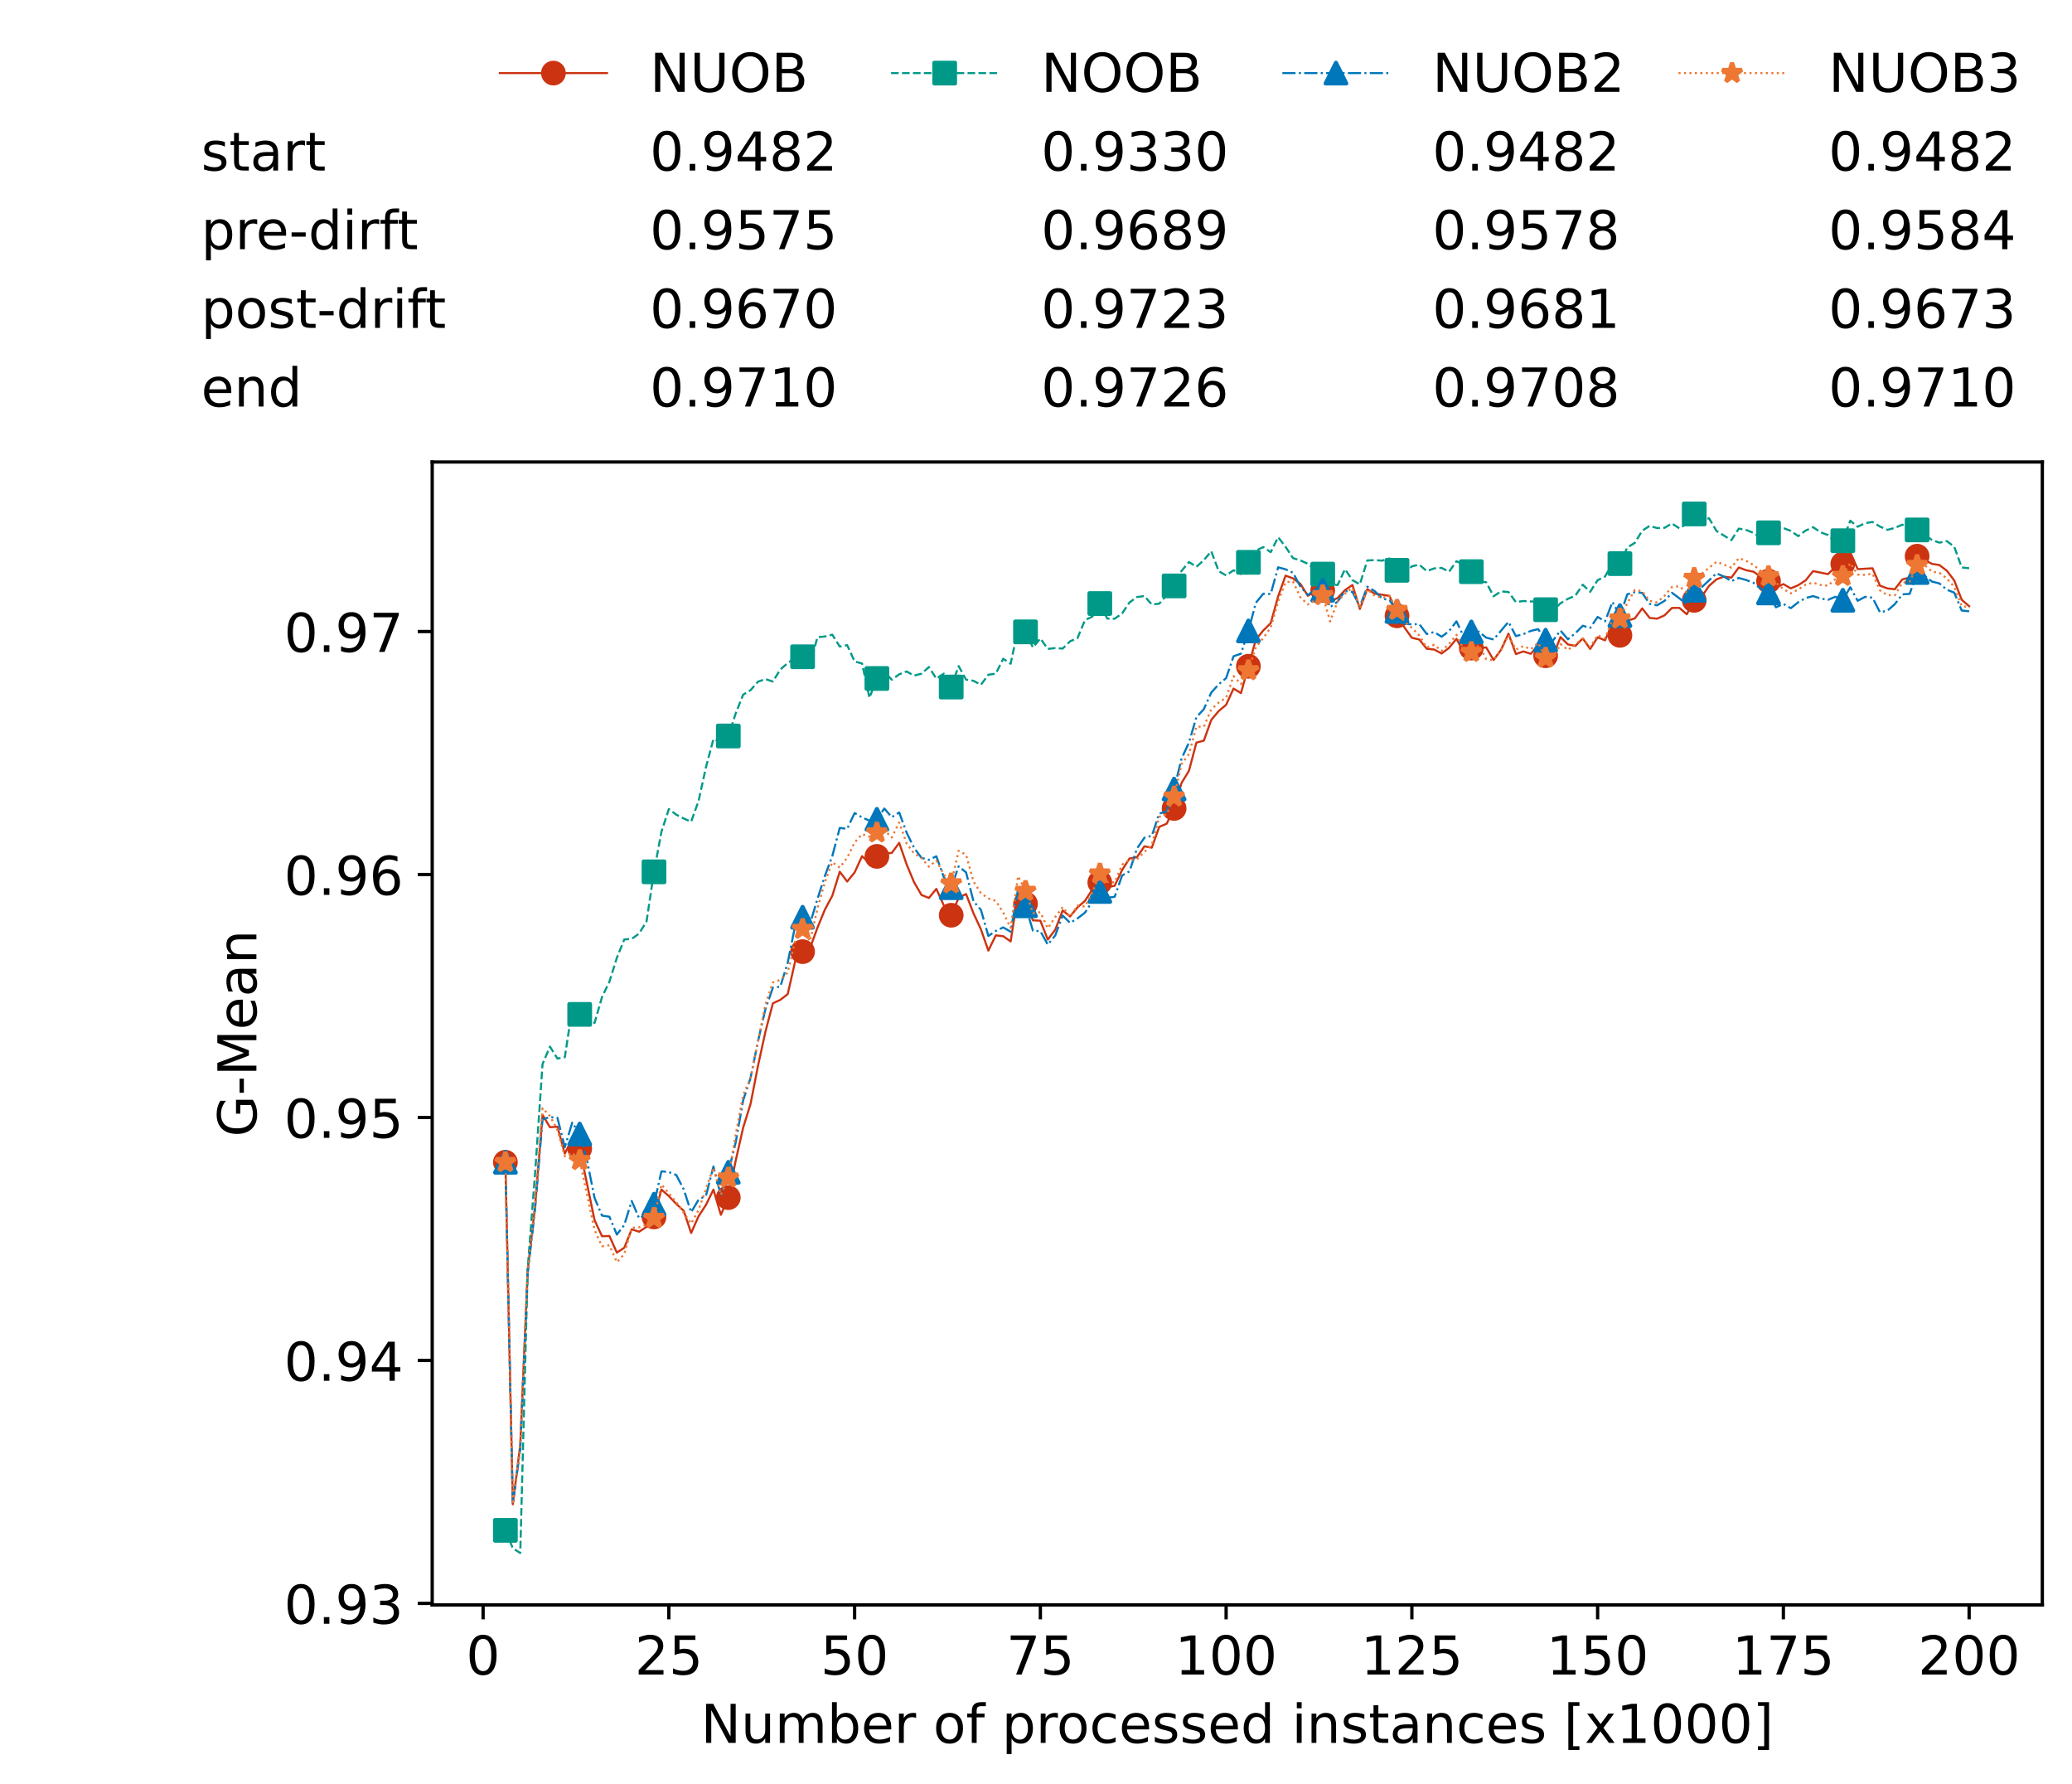 <?xml version="1.0" encoding="utf-8" standalone="no"?>
<!DOCTYPE svg PUBLIC "-//W3C//DTD SVG 1.1//EN"
  "http://www.w3.org/Graphics/SVG/1.1/DTD/svg11.dtd">
<!-- Created with matplotlib (https://matplotlib.org/) -->
<svg height="432.615pt" version="1.1" viewBox="0 0 502.65 432.615" width="502.65pt" xmlns="http://www.w3.org/2000/svg" xmlns:xlink="http://www.w3.org/1999/xlink">
 <defs>
  <style type="text/css">*{stroke-linecap:butt;stroke-linejoin:round;}</style>
 </defs>
 <g id="figure_1">
  <g id="patch_1">
   <path d="M 0 432.615 
L 502.65 432.615 
L 502.65 0 
L 0 0 
z
" style="fill:#ffffff;"/>
  </g>
  <g id="axes_1">
   <g id="patch_2">
    <path d="M 104.85 389.252 
L 495.45 389.252 
L 495.45 112.052 
L 104.85 112.052 
z
" style="fill:#ffffff;"/>
   </g>
   <g id="matplotlib.axis_1">
    <g id="xtick_1">
     <g id="line2d_1">
      <defs>
       <path d="M 0 0 
L 0 3.5 
" id="macf3d40416" style="stroke:#000000;stroke-width:0.8;"/>
      </defs>
      <g>
       <use style="stroke:#000000;stroke-width:0.8;" x="117.197" xlink:href="#macf3d40416" y="389.252"/>
      </g>
     </g>
     <g id="text_1">
      <!-- 0 -->
      <g transform="translate(113.061 406.13)scale(0.13 -0.13)">
       <defs>
        <path d="M 31.781 66.406 
Q 24.172 66.406 20.328 58.906 
Q 16.5 51.422 16.5 36.375 
Q 16.5 21.391 20.328 13.891 
Q 24.172 6.391 31.781 6.391 
Q 39.453 6.391 43.281 13.891 
Q 47.125 21.391 47.125 36.375 
Q 47.125 51.422 43.281 58.906 
Q 39.453 66.406 31.781 66.406 
z
M 31.781 74.219 
Q 44.047 74.219 50.516 64.516 
Q 56.984 54.828 56.984 36.375 
Q 56.984 17.969 50.516 8.266 
Q 44.047 -1.422 31.781 -1.422 
Q 19.531 -1.422 13.062 8.266 
Q 6.594 17.969 6.594 36.375 
Q 6.594 54.828 13.062 64.516 
Q 19.531 74.219 31.781 74.219 
z
" id="DejaVuSans-48"/>
       </defs>
       <use xlink:href="#DejaVuSans-48"/>
      </g>
     </g>
    </g>
    <g id="xtick_2">
     <g id="line2d_2">
      <g>
       <use style="stroke:#000000;stroke-width:0.8;" x="162.259" xlink:href="#macf3d40416" y="389.252"/>
      </g>
     </g>
     <g id="text_2">
      <!-- 25 -->
      <g transform="translate(153.988 406.13)scale(0.13 -0.13)">
       <defs>
        <path d="M 19.188 8.297 
L 53.609 8.297 
L 53.609 0 
L 7.328 0 
L 7.328 8.297 
Q 12.938 14.109 22.625 23.891 
Q 32.328 33.688 34.812 36.531 
Q 39.547 41.844 41.422 45.531 
Q 43.312 49.219 43.312 52.781 
Q 43.312 58.594 39.234 62.25 
Q 35.156 65.922 28.609 65.922 
Q 23.969 65.922 18.812 64.312 
Q 13.672 62.703 7.812 59.422 
L 7.812 69.391 
Q 13.766 71.781 18.938 73 
Q 24.125 74.219 28.422 74.219 
Q 39.75 74.219 46.484 68.547 
Q 53.219 62.891 53.219 53.422 
Q 53.219 48.922 51.531 44.891 
Q 49.859 40.875 45.406 35.406 
Q 44.188 33.984 37.641 27.219 
Q 31.109 20.453 19.188 8.297 
z
" id="DejaVuSans-50"/>
        <path d="M 10.797 72.906 
L 49.516 72.906 
L 49.516 64.594 
L 19.828 64.594 
L 19.828 46.734 
Q 21.969 47.469 24.109 47.828 
Q 26.266 48.188 28.422 48.188 
Q 40.625 48.188 47.75 41.5 
Q 54.891 34.812 54.891 23.391 
Q 54.891 11.625 47.562 5.094 
Q 40.234 -1.422 26.906 -1.422 
Q 22.312 -1.422 17.547 -0.641 
Q 12.797 0.141 7.719 1.703 
L 7.719 11.625 
Q 12.109 9.234 16.797 8.062 
Q 21.484 6.891 26.703 6.891 
Q 35.156 6.891 40.078 11.328 
Q 45.016 15.766 45.016 23.391 
Q 45.016 31 40.078 35.438 
Q 35.156 39.891 26.703 39.891 
Q 22.75 39.891 18.812 39.016 
Q 14.891 38.141 10.797 36.281 
z
" id="DejaVuSans-53"/>
       </defs>
       <use xlink:href="#DejaVuSans-50"/>
       <use x="63.623" xlink:href="#DejaVuSans-53"/>
      </g>
     </g>
    </g>
    <g id="xtick_3">
     <g id="line2d_3">
      <g>
       <use style="stroke:#000000;stroke-width:0.8;" x="207.322" xlink:href="#macf3d40416" y="389.252"/>
      </g>
     </g>
     <g id="text_3">
      <!-- 50 -->
      <g transform="translate(199.05 406.13)scale(0.13 -0.13)">
       <use xlink:href="#DejaVuSans-53"/>
       <use x="63.623" xlink:href="#DejaVuSans-48"/>
      </g>
     </g>
    </g>
    <g id="xtick_4">
     <g id="line2d_4">
      <g>
       <use style="stroke:#000000;stroke-width:0.8;" x="252.384" xlink:href="#macf3d40416" y="389.252"/>
      </g>
     </g>
     <g id="text_4">
      <!-- 75 -->
      <g transform="translate(244.113 406.13)scale(0.13 -0.13)">
       <defs>
        <path d="M 8.203 72.906 
L 55.078 72.906 
L 55.078 68.703 
L 28.609 0 
L 18.312 0 
L 43.219 64.594 
L 8.203 64.594 
z
" id="DejaVuSans-55"/>
       </defs>
       <use xlink:href="#DejaVuSans-55"/>
       <use x="63.623" xlink:href="#DejaVuSans-53"/>
      </g>
     </g>
    </g>
    <g id="xtick_5">
     <g id="line2d_5">
      <g>
       <use style="stroke:#000000;stroke-width:0.8;" x="297.446" xlink:href="#macf3d40416" y="389.252"/>
      </g>
     </g>
     <g id="text_5">
      <!-- 100 -->
      <g transform="translate(285.039 406.13)scale(0.13 -0.13)">
       <defs>
        <path d="M 12.406 8.297 
L 28.516 8.297 
L 28.516 63.922 
L 10.984 60.406 
L 10.984 69.391 
L 28.422 72.906 
L 38.281 72.906 
L 38.281 8.297 
L 54.391 8.297 
L 54.391 0 
L 12.406 0 
z
" id="DejaVuSans-49"/>
       </defs>
       <use xlink:href="#DejaVuSans-49"/>
       <use x="63.623" xlink:href="#DejaVuSans-48"/>
       <use x="127.246" xlink:href="#DejaVuSans-48"/>
      </g>
     </g>
    </g>
    <g id="xtick_6">
     <g id="line2d_6">
      <g>
       <use style="stroke:#000000;stroke-width:0.8;" x="342.509" xlink:href="#macf3d40416" y="389.252"/>
      </g>
     </g>
     <g id="text_6">
      <!-- 125 -->
      <g transform="translate(330.102 406.13)scale(0.13 -0.13)">
       <use xlink:href="#DejaVuSans-49"/>
       <use x="63.623" xlink:href="#DejaVuSans-50"/>
       <use x="127.246" xlink:href="#DejaVuSans-53"/>
      </g>
     </g>
    </g>
    <g id="xtick_7">
     <g id="line2d_7">
      <g>
       <use style="stroke:#000000;stroke-width:0.8;" x="387.571" xlink:href="#macf3d40416" y="389.252"/>
      </g>
     </g>
     <g id="text_7">
      <!-- 150 -->
      <g transform="translate(375.164 406.13)scale(0.13 -0.13)">
       <use xlink:href="#DejaVuSans-49"/>
       <use x="63.623" xlink:href="#DejaVuSans-53"/>
       <use x="127.246" xlink:href="#DejaVuSans-48"/>
      </g>
     </g>
    </g>
    <g id="xtick_8">
     <g id="line2d_8">
      <g>
       <use style="stroke:#000000;stroke-width:0.8;" x="432.633" xlink:href="#macf3d40416" y="389.252"/>
      </g>
     </g>
     <g id="text_8">
      <!-- 175 -->
      <g transform="translate(420.226 406.13)scale(0.13 -0.13)">
       <use xlink:href="#DejaVuSans-49"/>
       <use x="63.623" xlink:href="#DejaVuSans-55"/>
       <use x="127.246" xlink:href="#DejaVuSans-53"/>
      </g>
     </g>
    </g>
    <g id="xtick_9">
     <g id="line2d_9">
      <g>
       <use style="stroke:#000000;stroke-width:0.8;" x="477.695" xlink:href="#macf3d40416" y="389.252"/>
      </g>
     </g>
     <g id="text_9">
      <!-- 200 -->
      <g transform="translate(465.289 406.13)scale(0.13 -0.13)">
       <use xlink:href="#DejaVuSans-50"/>
       <use x="63.623" xlink:href="#DejaVuSans-48"/>
       <use x="127.246" xlink:href="#DejaVuSans-48"/>
      </g>
     </g>
    </g>
    <g id="text_10">
     <!-- Number of processed instances [x1000] -->
     <g transform="translate(170.025 422.711)scale(0.13 -0.13)">
      <defs>
       <path d="M 9.812 72.906 
L 23.094 72.906 
L 55.422 11.922 
L 55.422 72.906 
L 64.984 72.906 
L 64.984 0 
L 51.703 0 
L 19.391 60.984 
L 19.391 0 
L 9.812 0 
z
" id="DejaVuSans-78"/>
       <path d="M 8.5 21.578 
L 8.5 54.688 
L 17.484 54.688 
L 17.484 21.922 
Q 17.484 14.156 20.5 10.266 
Q 23.531 6.391 29.594 6.391 
Q 36.859 6.391 41.078 11.031 
Q 45.312 15.672 45.312 23.688 
L 45.312 54.688 
L 54.297 54.688 
L 54.297 0 
L 45.312 0 
L 45.312 8.406 
Q 42.047 3.422 37.719 1 
Q 33.406 -1.422 27.688 -1.422 
Q 18.266 -1.422 13.375 4.438 
Q 8.5 10.297 8.5 21.578 
z
M 31.109 56 
z
" id="DejaVuSans-117"/>
       <path d="M 52 44.188 
Q 55.375 50.25 60.062 53.125 
Q 64.75 56 71.094 56 
Q 79.641 56 84.281 50.016 
Q 88.922 44.047 88.922 33.016 
L 88.922 0 
L 79.891 0 
L 79.891 32.719 
Q 79.891 40.578 77.094 44.375 
Q 74.312 48.188 68.609 48.188 
Q 61.625 48.188 57.562 43.547 
Q 53.516 38.922 53.516 30.906 
L 53.516 0 
L 44.484 0 
L 44.484 32.719 
Q 44.484 40.625 41.703 44.406 
Q 38.922 48.188 33.109 48.188 
Q 26.219 48.188 22.156 43.531 
Q 18.109 38.875 18.109 30.906 
L 18.109 0 
L 9.078 0 
L 9.078 54.688 
L 18.109 54.688 
L 18.109 46.188 
Q 21.188 51.219 25.484 53.609 
Q 29.781 56 35.688 56 
Q 41.656 56 45.828 52.969 
Q 50 49.953 52 44.188 
z
" id="DejaVuSans-109"/>
       <path d="M 48.688 27.297 
Q 48.688 37.203 44.609 42.844 
Q 40.531 48.484 33.406 48.484 
Q 26.266 48.484 22.188 42.844 
Q 18.109 37.203 18.109 27.297 
Q 18.109 17.391 22.188 11.75 
Q 26.266 6.109 33.406 6.109 
Q 40.531 6.109 44.609 11.75 
Q 48.688 17.391 48.688 27.297 
z
M 18.109 46.391 
Q 20.953 51.266 25.266 53.625 
Q 29.594 56 35.594 56 
Q 45.562 56 51.781 48.094 
Q 58.016 40.188 58.016 27.297 
Q 58.016 14.406 51.781 6.484 
Q 45.562 -1.422 35.594 -1.422 
Q 29.594 -1.422 25.266 0.953 
Q 20.953 3.328 18.109 8.203 
L 18.109 0 
L 9.078 0 
L 9.078 75.984 
L 18.109 75.984 
z
" id="DejaVuSans-98"/>
       <path d="M 56.203 29.594 
L 56.203 25.203 
L 14.891 25.203 
Q 15.484 15.922 20.484 11.062 
Q 25.484 6.203 34.422 6.203 
Q 39.594 6.203 44.453 7.469 
Q 49.312 8.734 54.109 11.281 
L 54.109 2.781 
Q 49.266 0.734 44.188 -0.344 
Q 39.109 -1.422 33.891 -1.422 
Q 20.797 -1.422 13.156 6.188 
Q 5.516 13.812 5.516 26.812 
Q 5.516 40.234 12.766 48.109 
Q 20.016 56 32.328 56 
Q 43.359 56 49.781 48.891 
Q 56.203 41.797 56.203 29.594 
z
M 47.219 32.234 
Q 47.125 39.594 43.094 43.984 
Q 39.062 48.391 32.422 48.391 
Q 24.906 48.391 20.391 44.141 
Q 15.875 39.891 15.188 32.172 
z
" id="DejaVuSans-101"/>
       <path d="M 41.109 46.297 
Q 39.594 47.172 37.812 47.578 
Q 36.031 48 33.891 48 
Q 26.266 48 22.188 43.047 
Q 18.109 38.094 18.109 28.812 
L 18.109 0 
L 9.078 0 
L 9.078 54.688 
L 18.109 54.688 
L 18.109 46.188 
Q 20.953 51.172 25.484 53.578 
Q 30.031 56 36.531 56 
Q 37.453 56 38.578 55.875 
Q 39.703 55.766 41.062 55.516 
z
" id="DejaVuSans-114"/>
       <path id="DejaVuSans-32"/>
       <path d="M 30.609 48.391 
Q 23.391 48.391 19.188 42.75 
Q 14.984 37.109 14.984 27.297 
Q 14.984 17.484 19.156 11.844 
Q 23.344 6.203 30.609 6.203 
Q 37.797 6.203 41.984 11.859 
Q 46.188 17.531 46.188 27.297 
Q 46.188 37.016 41.984 42.703 
Q 37.797 48.391 30.609 48.391 
z
M 30.609 56 
Q 42.328 56 49.016 48.375 
Q 55.719 40.766 55.719 27.297 
Q 55.719 13.875 49.016 6.219 
Q 42.328 -1.422 30.609 -1.422 
Q 18.844 -1.422 12.172 6.219 
Q 5.516 13.875 5.516 27.297 
Q 5.516 40.766 12.172 48.375 
Q 18.844 56 30.609 56 
z
" id="DejaVuSans-111"/>
       <path d="M 37.109 75.984 
L 37.109 68.5 
L 28.516 68.5 
Q 23.688 68.5 21.797 66.547 
Q 19.922 64.594 19.922 59.516 
L 19.922 54.688 
L 34.719 54.688 
L 34.719 47.703 
L 19.922 47.703 
L 19.922 0 
L 10.891 0 
L 10.891 47.703 
L 2.297 47.703 
L 2.297 54.688 
L 10.891 54.688 
L 10.891 58.5 
Q 10.891 67.625 15.141 71.797 
Q 19.391 75.984 28.609 75.984 
z
" id="DejaVuSans-102"/>
       <path d="M 18.109 8.203 
L 18.109 -20.797 
L 9.078 -20.797 
L 9.078 54.688 
L 18.109 54.688 
L 18.109 46.391 
Q 20.953 51.266 25.266 53.625 
Q 29.594 56 35.594 56 
Q 45.562 56 51.781 48.094 
Q 58.016 40.188 58.016 27.297 
Q 58.016 14.406 51.781 6.484 
Q 45.562 -1.422 35.594 -1.422 
Q 29.594 -1.422 25.266 0.953 
Q 20.953 3.328 18.109 8.203 
z
M 48.688 27.297 
Q 48.688 37.203 44.609 42.844 
Q 40.531 48.484 33.406 48.484 
Q 26.266 48.484 22.188 42.844 
Q 18.109 37.203 18.109 27.297 
Q 18.109 17.391 22.188 11.75 
Q 26.266 6.109 33.406 6.109 
Q 40.531 6.109 44.609 11.75 
Q 48.688 17.391 48.688 27.297 
z
" id="DejaVuSans-112"/>
       <path d="M 48.781 52.594 
L 48.781 44.188 
Q 44.969 46.297 41.141 47.344 
Q 37.312 48.391 33.406 48.391 
Q 24.656 48.391 19.812 42.844 
Q 14.984 37.312 14.984 27.297 
Q 14.984 17.281 19.812 11.734 
Q 24.656 6.203 33.406 6.203 
Q 37.312 6.203 41.141 7.25 
Q 44.969 8.297 48.781 10.406 
L 48.781 2.094 
Q 45.016 0.344 40.984 -0.531 
Q 36.969 -1.422 32.422 -1.422 
Q 20.062 -1.422 12.781 6.344 
Q 5.516 14.109 5.516 27.297 
Q 5.516 40.672 12.859 48.328 
Q 20.219 56 33.016 56 
Q 37.156 56 41.109 55.141 
Q 45.062 54.297 48.781 52.594 
z
" id="DejaVuSans-99"/>
       <path d="M 44.281 53.078 
L 44.281 44.578 
Q 40.484 46.531 36.375 47.5 
Q 32.281 48.484 27.875 48.484 
Q 21.188 48.484 17.844 46.438 
Q 14.5 44.391 14.5 40.281 
Q 14.5 37.156 16.891 35.375 
Q 19.281 33.594 26.516 31.984 
L 29.594 31.297 
Q 39.156 29.25 43.188 25.516 
Q 47.219 21.781 47.219 15.094 
Q 47.219 7.469 41.188 3.016 
Q 35.156 -1.422 24.609 -1.422 
Q 20.219 -1.422 15.453 -0.562 
Q 10.688 0.297 5.422 2 
L 5.422 11.281 
Q 10.406 8.688 15.234 7.391 
Q 20.062 6.109 24.812 6.109 
Q 31.156 6.109 34.562 8.281 
Q 37.984 10.453 37.984 14.406 
Q 37.984 18.062 35.516 20.016 
Q 33.062 21.969 24.703 23.781 
L 21.578 24.516 
Q 13.234 26.266 9.516 29.906 
Q 5.812 33.547 5.812 39.891 
Q 5.812 47.609 11.281 51.797 
Q 16.75 56 26.812 56 
Q 31.781 56 36.172 55.266 
Q 40.578 54.547 44.281 53.078 
z
" id="DejaVuSans-115"/>
       <path d="M 45.406 46.391 
L 45.406 75.984 
L 54.391 75.984 
L 54.391 0 
L 45.406 0 
L 45.406 8.203 
Q 42.578 3.328 38.25 0.953 
Q 33.938 -1.422 27.875 -1.422 
Q 17.969 -1.422 11.734 6.484 
Q 5.516 14.406 5.516 27.297 
Q 5.516 40.188 11.734 48.094 
Q 17.969 56 27.875 56 
Q 33.938 56 38.25 53.625 
Q 42.578 51.266 45.406 46.391 
z
M 14.797 27.297 
Q 14.797 17.391 18.875 11.75 
Q 22.953 6.109 30.078 6.109 
Q 37.203 6.109 41.297 11.75 
Q 45.406 17.391 45.406 27.297 
Q 45.406 37.203 41.297 42.844 
Q 37.203 48.484 30.078 48.484 
Q 22.953 48.484 18.875 42.844 
Q 14.797 37.203 14.797 27.297 
z
" id="DejaVuSans-100"/>
       <path d="M 9.422 54.688 
L 18.406 54.688 
L 18.406 0 
L 9.422 0 
z
M 9.422 75.984 
L 18.406 75.984 
L 18.406 64.594 
L 9.422 64.594 
z
" id="DejaVuSans-105"/>
       <path d="M 54.891 33.016 
L 54.891 0 
L 45.906 0 
L 45.906 32.719 
Q 45.906 40.484 42.875 44.328 
Q 39.844 48.188 33.797 48.188 
Q 26.516 48.188 22.312 43.547 
Q 18.109 38.922 18.109 30.906 
L 18.109 0 
L 9.078 0 
L 9.078 54.688 
L 18.109 54.688 
L 18.109 46.188 
Q 21.344 51.125 25.703 53.562 
Q 30.078 56 35.797 56 
Q 45.219 56 50.047 50.172 
Q 54.891 44.344 54.891 33.016 
z
" id="DejaVuSans-110"/>
       <path d="M 18.312 70.219 
L 18.312 54.688 
L 36.812 54.688 
L 36.812 47.703 
L 18.312 47.703 
L 18.312 18.016 
Q 18.312 11.328 20.141 9.422 
Q 21.969 7.516 27.594 7.516 
L 36.812 7.516 
L 36.812 0 
L 27.594 0 
Q 17.188 0 13.234 3.875 
Q 9.281 7.766 9.281 18.016 
L 9.281 47.703 
L 2.688 47.703 
L 2.688 54.688 
L 9.281 54.688 
L 9.281 70.219 
z
" id="DejaVuSans-116"/>
       <path d="M 34.281 27.484 
Q 23.391 27.484 19.188 25 
Q 14.984 22.516 14.984 16.5 
Q 14.984 11.719 18.141 8.906 
Q 21.297 6.109 26.703 6.109 
Q 34.188 6.109 38.703 11.406 
Q 43.219 16.703 43.219 25.484 
L 43.219 27.484 
z
M 52.203 31.203 
L 52.203 0 
L 43.219 0 
L 43.219 8.297 
Q 40.141 3.328 35.547 0.953 
Q 30.953 -1.422 24.312 -1.422 
Q 15.922 -1.422 10.953 3.297 
Q 6 8.016 6 15.922 
Q 6 25.141 12.172 29.828 
Q 18.359 34.516 30.609 34.516 
L 43.219 34.516 
L 43.219 35.406 
Q 43.219 41.609 39.141 45 
Q 35.062 48.391 27.688 48.391 
Q 23 48.391 18.547 47.266 
Q 14.109 46.141 10.016 43.891 
L 10.016 52.203 
Q 14.938 54.109 19.578 55.047 
Q 24.219 56 28.609 56 
Q 40.484 56 46.344 49.844 
Q 52.203 43.703 52.203 31.203 
z
" id="DejaVuSans-97"/>
       <path d="M 8.594 75.984 
L 29.297 75.984 
L 29.297 69 
L 17.578 69 
L 17.578 -6.203 
L 29.297 -6.203 
L 29.297 -13.188 
L 8.594 -13.188 
z
" id="DejaVuSans-91"/>
       <path d="M 54.891 54.688 
L 35.109 28.078 
L 55.906 0 
L 45.312 0 
L 29.391 21.484 
L 13.484 0 
L 2.875 0 
L 24.125 28.609 
L 4.688 54.688 
L 15.281 54.688 
L 29.781 35.203 
L 44.281 54.688 
z
" id="DejaVuSans-120"/>
       <path d="M 30.422 75.984 
L 30.422 -13.188 
L 9.719 -13.188 
L 9.719 -6.203 
L 21.391 -6.203 
L 21.391 69 
L 9.719 69 
L 9.719 75.984 
z
" id="DejaVuSans-93"/>
      </defs>
      <use xlink:href="#DejaVuSans-78"/>
      <use x="74.805" xlink:href="#DejaVuSans-117"/>
      <use x="138.184" xlink:href="#DejaVuSans-109"/>
      <use x="235.596" xlink:href="#DejaVuSans-98"/>
      <use x="299.072" xlink:href="#DejaVuSans-101"/>
      <use x="360.596" xlink:href="#DejaVuSans-114"/>
      <use x="401.709" xlink:href="#DejaVuSans-32"/>
      <use x="433.496" xlink:href="#DejaVuSans-111"/>
      <use x="494.678" xlink:href="#DejaVuSans-102"/>
      <use x="529.883" xlink:href="#DejaVuSans-32"/>
      <use x="561.67" xlink:href="#DejaVuSans-112"/>
      <use x="625.146" xlink:href="#DejaVuSans-114"/>
      <use x="664.01" xlink:href="#DejaVuSans-111"/>
      <use x="725.191" xlink:href="#DejaVuSans-99"/>
      <use x="780.172" xlink:href="#DejaVuSans-101"/>
      <use x="841.695" xlink:href="#DejaVuSans-115"/>
      <use x="893.795" xlink:href="#DejaVuSans-115"/>
      <use x="945.895" xlink:href="#DejaVuSans-101"/>
      <use x="1007.418" xlink:href="#DejaVuSans-100"/>
      <use x="1070.895" xlink:href="#DejaVuSans-32"/>
      <use x="1102.682" xlink:href="#DejaVuSans-105"/>
      <use x="1130.465" xlink:href="#DejaVuSans-110"/>
      <use x="1193.844" xlink:href="#DejaVuSans-115"/>
      <use x="1245.943" xlink:href="#DejaVuSans-116"/>
      <use x="1285.152" xlink:href="#DejaVuSans-97"/>
      <use x="1346.432" xlink:href="#DejaVuSans-110"/>
      <use x="1409.811" xlink:href="#DejaVuSans-99"/>
      <use x="1464.791" xlink:href="#DejaVuSans-101"/>
      <use x="1526.314" xlink:href="#DejaVuSans-115"/>
      <use x="1578.414" xlink:href="#DejaVuSans-32"/>
      <use x="1610.201" xlink:href="#DejaVuSans-91"/>
      <use x="1649.215" xlink:href="#DejaVuSans-120"/>
      <use x="1708.395" xlink:href="#DejaVuSans-49"/>
      <use x="1772.018" xlink:href="#DejaVuSans-48"/>
      <use x="1835.641" xlink:href="#DejaVuSans-48"/>
      <use x="1899.264" xlink:href="#DejaVuSans-48"/>
      <use x="1962.887" xlink:href="#DejaVuSans-93"/>
     </g>
    </g>
   </g>
   <g id="matplotlib.axis_2">
    <g id="ytick_1">
     <g id="line2d_10">
      <defs>
       <path d="M 0 0 
L -3.5 0 
" id="m6d53574414" style="stroke:#000000;stroke-width:0.8;"/>
      </defs>
      <g>
       <use style="stroke:#000000;stroke-width:0.8;" x="104.85" xlink:href="#m6d53574414" y="388.878"/>
      </g>
     </g>
     <g id="text_11">
      <!-- 0.93 -->
      <g transform="translate(68.905 393.817)scale(0.13 -0.13)">
       <defs>
        <path d="M 10.688 12.406 
L 21 12.406 
L 21 0 
L 10.688 0 
z
" id="DejaVuSans-46"/>
        <path d="M 10.984 1.516 
L 10.984 10.5 
Q 14.703 8.734 18.5 7.812 
Q 22.312 6.891 25.984 6.891 
Q 35.75 6.891 40.891 13.453 
Q 46.047 20.016 46.781 33.406 
Q 43.953 29.203 39.594 26.953 
Q 35.25 24.703 29.984 24.703 
Q 19.047 24.703 12.672 31.312 
Q 6.297 37.938 6.297 49.422 
Q 6.297 60.641 12.938 67.422 
Q 19.578 74.219 30.609 74.219 
Q 43.266 74.219 49.922 64.516 
Q 56.594 54.828 56.594 36.375 
Q 56.594 19.141 48.406 8.859 
Q 40.234 -1.422 26.422 -1.422 
Q 22.703 -1.422 18.891 -0.688 
Q 15.094 0.047 10.984 1.516 
z
M 30.609 32.422 
Q 37.25 32.422 41.125 36.953 
Q 45.016 41.5 45.016 49.422 
Q 45.016 57.281 41.125 61.844 
Q 37.25 66.406 30.609 66.406 
Q 23.969 66.406 20.094 61.844 
Q 16.219 57.281 16.219 49.422 
Q 16.219 41.5 20.094 36.953 
Q 23.969 32.422 30.609 32.422 
z
" id="DejaVuSans-57"/>
        <path d="M 40.578 39.312 
Q 47.656 37.797 51.625 33 
Q 55.609 28.219 55.609 21.188 
Q 55.609 10.406 48.188 4.484 
Q 40.766 -1.422 27.094 -1.422 
Q 22.516 -1.422 17.656 -0.516 
Q 12.797 0.391 7.625 2.203 
L 7.625 11.719 
Q 11.719 9.328 16.594 8.109 
Q 21.484 6.891 26.812 6.891 
Q 36.078 6.891 40.938 10.547 
Q 45.797 14.203 45.797 21.188 
Q 45.797 27.641 41.281 31.266 
Q 36.766 34.906 28.719 34.906 
L 20.219 34.906 
L 20.219 43.016 
L 29.109 43.016 
Q 36.375 43.016 40.234 45.922 
Q 44.094 48.828 44.094 54.297 
Q 44.094 59.906 40.109 62.906 
Q 36.141 65.922 28.719 65.922 
Q 24.656 65.922 20.016 65.031 
Q 15.375 64.156 9.812 62.312 
L 9.812 71.094 
Q 15.438 72.656 20.344 73.438 
Q 25.25 74.219 29.594 74.219 
Q 40.828 74.219 47.359 69.109 
Q 53.906 64.016 53.906 55.328 
Q 53.906 49.266 50.438 45.094 
Q 46.969 40.922 40.578 39.312 
z
" id="DejaVuSans-51"/>
       </defs>
       <use xlink:href="#DejaVuSans-48"/>
       <use x="63.623" xlink:href="#DejaVuSans-46"/>
       <use x="95.41" xlink:href="#DejaVuSans-57"/>
       <use x="159.033" xlink:href="#DejaVuSans-51"/>
      </g>
     </g>
    </g>
    <g id="ytick_2">
     <g id="line2d_11">
      <g>
       <use style="stroke:#000000;stroke-width:0.8;" x="104.85" xlink:href="#m6d53574414" y="329.951"/>
      </g>
     </g>
     <g id="text_12">
      <!-- 0.94 -->
      <g transform="translate(68.905 334.89)scale(0.13 -0.13)">
       <defs>
        <path d="M 37.797 64.312 
L 12.891 25.391 
L 37.797 25.391 
z
M 35.203 72.906 
L 47.609 72.906 
L 47.609 25.391 
L 58.016 25.391 
L 58.016 17.188 
L 47.609 17.188 
L 47.609 0 
L 37.797 0 
L 37.797 17.188 
L 4.891 17.188 
L 4.891 26.703 
z
" id="DejaVuSans-52"/>
       </defs>
       <use xlink:href="#DejaVuSans-48"/>
       <use x="63.623" xlink:href="#DejaVuSans-46"/>
       <use x="95.41" xlink:href="#DejaVuSans-57"/>
       <use x="159.033" xlink:href="#DejaVuSans-52"/>
      </g>
     </g>
    </g>
    <g id="ytick_3">
     <g id="line2d_12">
      <g>
       <use style="stroke:#000000;stroke-width:0.8;" x="104.85" xlink:href="#m6d53574414" y="271.023"/>
      </g>
     </g>
     <g id="text_13">
      <!-- 0.95 -->
      <g transform="translate(68.905 275.962)scale(0.13 -0.13)">
       <use xlink:href="#DejaVuSans-48"/>
       <use x="63.623" xlink:href="#DejaVuSans-46"/>
       <use x="95.41" xlink:href="#DejaVuSans-57"/>
       <use x="159.033" xlink:href="#DejaVuSans-53"/>
      </g>
     </g>
    </g>
    <g id="ytick_4">
     <g id="line2d_13">
      <g>
       <use style="stroke:#000000;stroke-width:0.8;" x="104.85" xlink:href="#m6d53574414" y="212.096"/>
      </g>
     </g>
     <g id="text_14">
      <!-- 0.96 -->
      <g transform="translate(68.905 217.035)scale(0.13 -0.13)">
       <defs>
        <path d="M 33.016 40.375 
Q 26.375 40.375 22.484 35.828 
Q 18.609 31.297 18.609 23.391 
Q 18.609 15.531 22.484 10.953 
Q 26.375 6.391 33.016 6.391 
Q 39.656 6.391 43.531 10.953 
Q 47.406 15.531 47.406 23.391 
Q 47.406 31.297 43.531 35.828 
Q 39.656 40.375 33.016 40.375 
z
M 52.594 71.297 
L 52.594 62.312 
Q 48.875 64.062 45.094 64.984 
Q 41.312 65.922 37.594 65.922 
Q 27.828 65.922 22.672 59.328 
Q 17.531 52.734 16.797 39.406 
Q 19.672 43.656 24.016 45.922 
Q 28.375 48.188 33.594 48.188 
Q 44.578 48.188 50.953 41.516 
Q 57.328 34.859 57.328 23.391 
Q 57.328 12.156 50.688 5.359 
Q 44.047 -1.422 33.016 -1.422 
Q 20.359 -1.422 13.672 8.266 
Q 6.984 17.969 6.984 36.375 
Q 6.984 53.656 15.188 63.938 
Q 23.391 74.219 37.203 74.219 
Q 40.922 74.219 44.703 73.484 
Q 48.484 72.75 52.594 71.297 
z
" id="DejaVuSans-54"/>
       </defs>
       <use xlink:href="#DejaVuSans-48"/>
       <use x="63.623" xlink:href="#DejaVuSans-46"/>
       <use x="95.41" xlink:href="#DejaVuSans-57"/>
       <use x="159.033" xlink:href="#DejaVuSans-54"/>
      </g>
     </g>
    </g>
    <g id="ytick_5">
     <g id="line2d_14">
      <g>
       <use style="stroke:#000000;stroke-width:0.8;" x="104.85" xlink:href="#m6d53574414" y="153.168"/>
      </g>
     </g>
     <g id="text_15">
      <!-- 0.97 -->
      <g transform="translate(68.905 158.107)scale(0.13 -0.13)">
       <use xlink:href="#DejaVuSans-48"/>
       <use x="63.623" xlink:href="#DejaVuSans-46"/>
       <use x="95.41" xlink:href="#DejaVuSans-57"/>
       <use x="159.033" xlink:href="#DejaVuSans-55"/>
      </g>
     </g>
    </g>
    <g id="text_16">
     <!-- G-Mean -->
     <g transform="translate(62.201 275.744)rotate(-90)scale(0.13 -0.13)">
      <defs>
       <path d="M 59.516 10.406 
L 59.516 29.984 
L 43.406 29.984 
L 43.406 38.094 
L 69.281 38.094 
L 69.281 6.781 
Q 63.578 2.734 56.688 0.656 
Q 49.812 -1.422 42 -1.422 
Q 24.906 -1.422 15.25 8.562 
Q 5.609 18.562 5.609 36.375 
Q 5.609 54.25 15.25 64.234 
Q 24.906 74.219 42 74.219 
Q 49.125 74.219 55.547 72.453 
Q 61.969 70.703 67.391 67.281 
L 67.391 56.781 
Q 61.922 61.422 55.766 63.766 
Q 49.609 66.109 42.828 66.109 
Q 29.438 66.109 22.719 58.641 
Q 16.016 51.172 16.016 36.375 
Q 16.016 21.625 22.719 14.156 
Q 29.438 6.688 42.828 6.688 
Q 48.047 6.688 52.141 7.594 
Q 56.25 8.5 59.516 10.406 
z
" id="DejaVuSans-71"/>
       <path d="M 4.891 31.391 
L 31.203 31.391 
L 31.203 23.391 
L 4.891 23.391 
z
" id="DejaVuSans-45"/>
       <path d="M 9.812 72.906 
L 24.516 72.906 
L 43.109 23.297 
L 61.812 72.906 
L 76.516 72.906 
L 76.516 0 
L 66.891 0 
L 66.891 64.016 
L 48.094 14.016 
L 38.188 14.016 
L 19.391 64.016 
L 19.391 0 
L 9.812 0 
z
" id="DejaVuSans-77"/>
      </defs>
      <use xlink:href="#DejaVuSans-71"/>
      <use x="77.49" xlink:href="#DejaVuSans-45"/>
      <use x="113.574" xlink:href="#DejaVuSans-77"/>
      <use x="199.854" xlink:href="#DejaVuSans-101"/>
      <use x="261.377" xlink:href="#DejaVuSans-97"/>
      <use x="322.656" xlink:href="#DejaVuSans-110"/>
     </g>
    </g>
   </g>
   <g id="line2d_15"/>
   <g id="line2d_16"/>
   <g id="line2d_17"/>
   <g id="line2d_18"/>
   <g id="line2d_19"/>
   <g id="line2d_20">
    <path clip-path="url(#p5baafcde93)" d="M 122.605 281.885 
L 124.407 364.843 
L 126.21 350.438 
L 128.012 308.166 
L 129.815 292.458 
L 131.617 270.397 
L 133.419 273.394 
L 135.222 273.262 
L 137.024 279.791 
L 138.827 276.163 
L 140.629 278.58 
L 144.234 295.917 
L 146.037 299.827 
L 147.839 299.766 
L 149.642 303.803 
L 151.444 302.623 
L 153.247 298.155 
L 155.049 298.732 
L 156.852 297.54 
L 158.654 295.146 
L 160.457 288.501 
L 162.259 290.103 
L 164.062 291.999 
L 165.864 293.659 
L 167.667 299.051 
L 169.469 294.977 
L 171.272 292.207 
L 173.074 288.522 
L 174.877 294.632 
L 176.679 290.466 
L 178.482 281.458 
L 180.284 273.501 
L 182.087 267.703 
L 183.889 258.479 
L 185.692 250.212 
L 187.494 243.334 
L 189.297 242.501 
L 191.099 241.095 
L 192.902 233.151 
L 194.704 230.806 
L 196.507 229.945 
L 198.309 225.006 
L 200.112 220.599 
L 201.914 217.249 
L 203.717 211.42 
L 205.519 213.8 
L 207.322 211.601 
L 209.124 207.656 
L 210.927 209.329 
L 212.729 207.7 
L 214.532 206.979 
L 216.334 206.868 
L 218.137 204.416 
L 219.939 209.641 
L 221.742 213.968 
L 223.544 217.059 
L 225.347 217.784 
L 227.149 215.584 
L 228.952 219.578 
L 230.754 221.979 
L 232.557 217.759 
L 234.359 216.833 
L 236.162 221.514 
L 237.964 225.402 
L 239.767 230.559 
L 241.569 226.856 
L 243.372 227.061 
L 245.174 228.324 
L 246.976 216.754 
L 248.779 219.214 
L 250.581 223.207 
L 252.384 223.307 
L 254.186 227.881 
L 255.989 225.505 
L 257.791 220.814 
L 259.594 222.276 
L 261.396 220.063 
L 263.199 218.499 
L 265.001 215.73 
L 266.804 214.041 
L 268.606 215.217 
L 270.409 214.821 
L 272.211 211.013 
L 274.014 208.206 
L 275.816 207.893 
L 277.619 205.267 
L 279.421 205.582 
L 281.224 200.539 
L 283.026 199.782 
L 284.829 196.071 
L 286.631 189.888 
L 288.434 186.949 
L 290.236 180.111 
L 292.039 179.637 
L 293.841 174.61 
L 295.644 172.452 
L 297.446 170.946 
L 299.249 167.003 
L 301.051 168.103 
L 304.656 155.127 
L 306.459 152.918 
L 308.261 151.135 
L 310.064 144.658 
L 311.866 139.613 
L 313.669 140.272 
L 315.471 141.624 
L 317.274 144.502 
L 319.076 143.447 
L 320.879 143.2 
L 322.681 145.945 
L 324.484 145.036 
L 326.286 143.124 
L 328.089 141.881 
L 329.891 147.694 
L 331.694 142.901 
L 333.496 143.97 
L 337.101 144.519 
L 338.904 149.361 
L 340.706 152.183 
L 342.509 154.685 
L 344.311 155.108 
L 346.114 157.341 
L 347.916 157.529 
L 349.719 158.497 
L 351.521 157.143 
L 353.324 154.938 
L 355.126 158.216 
L 356.928 157.179 
L 358.731 157.269 
L 360.533 157.009 
L 362.336 160.078 
L 364.138 157.594 
L 365.941 153.688 
L 367.743 158.635 
L 369.546 157.999 
L 371.348 158.57 
L 373.151 156.541 
L 374.953 159.041 
L 376.756 159.12 
L 378.558 154.516 
L 380.361 156.292 
L 382.163 156.661 
L 383.966 154.836 
L 385.768 157.389 
L 387.571 154.568 
L 389.373 155.302 
L 391.176 151.104 
L 392.978 154.091 
L 394.781 150.508 
L 396.583 149.998 
L 398.386 147.552 
L 400.188 149.863 
L 401.991 150.056 
L 403.793 149.25 
L 405.596 147.449 
L 407.398 147.431 
L 409.201 148.975 
L 411.003 145.609 
L 412.806 144.733 
L 414.608 142.084 
L 416.411 140.51 
L 418.213 139.852 
L 420.016 140.093 
L 421.818 137.63 
L 423.621 138.304 
L 425.423 138.667 
L 427.226 139.973 
L 429.028 140.948 
L 430.831 142.493 
L 432.633 141.664 
L 434.436 142.7 
L 436.238 141.932 
L 438.041 140.754 
L 439.843 138.511 
L 443.448 139.247 
L 445.251 137.493 
L 447.053 136.761 
L 448.856 133.934 
L 450.658 138.04 
L 454.263 137.827 
L 456.066 142.051 
L 457.868 142.708 
L 459.671 142.915 
L 461.473 140.539 
L 463.276 140.073 
L 465.078 134.897 
L 468.683 136.754 
L 470.485 137.046 
L 472.288 138.416 
L 474.09 140.798 
L 475.893 145.47 
L 477.695 147.019 
L 477.695 147.019 
" style="fill:none;stroke:#cc3311;stroke-linecap:square;stroke-width:0.5;"/>
    <defs>
     <path d="M 0 2.5 
C 0.663 2.5 1.299 2.237 1.768 1.768 
C 2.237 1.299 2.5 0.663 2.5 0 
C 2.5 -0.663 2.237 -1.299 1.768 -1.768 
C 1.299 -2.237 0.663 -2.5 0 -2.5 
C -0.663 -2.5 -1.299 -2.237 -1.768 -1.768 
C -2.237 -1.299 -2.5 -0.663 -2.5 0 
C -2.5 0.663 -2.237 1.299 -1.768 1.768 
C -1.299 2.237 -0.663 2.5 0 2.5 
z
" id="m7cf8f92941" style="stroke:#cc3311;"/>
    </defs>
    <g clip-path="url(#p5baafcde93)">
     <use style="fill:#cc3311;stroke:#cc3311;" x="122.605" xlink:href="#m7cf8f92941" y="281.885"/>
     <use style="fill:#cc3311;stroke:#cc3311;" x="140.629" xlink:href="#m7cf8f92941" y="278.58"/>
     <use style="fill:#cc3311;stroke:#cc3311;" x="158.654" xlink:href="#m7cf8f92941" y="295.146"/>
     <use style="fill:#cc3311;stroke:#cc3311;" x="176.679" xlink:href="#m7cf8f92941" y="290.466"/>
     <use style="fill:#cc3311;stroke:#cc3311;" x="194.704" xlink:href="#m7cf8f92941" y="230.806"/>
     <use style="fill:#cc3311;stroke:#cc3311;" x="212.729" xlink:href="#m7cf8f92941" y="207.7"/>
     <use style="fill:#cc3311;stroke:#cc3311;" x="230.754" xlink:href="#m7cf8f92941" y="221.979"/>
     <use style="fill:#cc3311;stroke:#cc3311;" x="248.779" xlink:href="#m7cf8f92941" y="219.214"/>
     <use style="fill:#cc3311;stroke:#cc3311;" x="266.804" xlink:href="#m7cf8f92941" y="214.041"/>
     <use style="fill:#cc3311;stroke:#cc3311;" x="284.829" xlink:href="#m7cf8f92941" y="196.071"/>
     <use style="fill:#cc3311;stroke:#cc3311;" x="302.854" xlink:href="#m7cf8f92941" y="161.592"/>
     <use style="fill:#cc3311;stroke:#cc3311;" x="320.879" xlink:href="#m7cf8f92941" y="143.2"/>
     <use style="fill:#cc3311;stroke:#cc3311;" x="338.904" xlink:href="#m7cf8f92941" y="149.361"/>
     <use style="fill:#cc3311;stroke:#cc3311;" x="356.928" xlink:href="#m7cf8f92941" y="157.179"/>
     <use style="fill:#cc3311;stroke:#cc3311;" x="374.953" xlink:href="#m7cf8f92941" y="159.041"/>
     <use style="fill:#cc3311;stroke:#cc3311;" x="392.978" xlink:href="#m7cf8f92941" y="154.091"/>
     <use style="fill:#cc3311;stroke:#cc3311;" x="411.003" xlink:href="#m7cf8f92941" y="145.609"/>
     <use style="fill:#cc3311;stroke:#cc3311;" x="429.028" xlink:href="#m7cf8f92941" y="140.948"/>
     <use style="fill:#cc3311;stroke:#cc3311;" x="447.053" xlink:href="#m7cf8f92941" y="136.761"/>
     <use style="fill:#cc3311;stroke:#cc3311;" x="465.078" xlink:href="#m7cf8f92941" y="134.897"/>
    </g>
   </g>
   <g id="line2d_21"/>
   <g id="line2d_22"/>
   <g id="line2d_23"/>
   <g id="line2d_24"/>
   <g id="line2d_25">
    <path clip-path="url(#p5baafcde93)" d="M 122.605 371.156 
L 124.407 375.513 
L 126.21 376.652 
L 128.012 307.687 
L 129.815 284.492 
L 131.617 258.067 
L 133.419 253.848 
L 135.222 256.738 
L 137.024 256.405 
L 138.827 244.477 
L 140.629 246.026 
L 142.432 246.787 
L 144.234 248.105 
L 146.037 241.836 
L 147.839 238.08 
L 149.642 232.303 
L 151.444 227.857 
L 153.247 227.712 
L 155.049 226.414 
L 156.852 223.441 
L 158.654 211.447 
L 160.457 201.746 
L 162.259 196.228 
L 164.062 197.594 
L 165.864 198.511 
L 167.667 199.296 
L 169.469 194.24 
L 171.272 186.016 
L 173.074 179.259 
L 174.877 179.923 
L 176.679 178.501 
L 178.482 173.017 
L 180.284 168.483 
L 182.087 167.373 
L 183.889 165.324 
L 185.692 164.7 
L 187.494 165.297 
L 189.297 162.365 
L 191.099 160.817 
L 192.902 159.551 
L 194.704 159.284 
L 196.507 161.05 
L 198.309 154.546 
L 200.112 154.367 
L 201.914 153.937 
L 203.717 156.81 
L 205.519 156.47 
L 207.322 160.439 
L 209.124 160.914 
L 210.927 169.237 
L 212.729 164.554 
L 214.532 162.904 
L 216.334 164.862 
L 218.137 163.54 
L 219.939 162.853 
L 221.742 163.864 
L 223.544 163.392 
L 225.347 161.775 
L 227.149 164.597 
L 228.952 163.378 
L 230.754 166.625 
L 232.557 161.549 
L 234.359 164.835 
L 236.162 165.12 
L 237.964 166.086 
L 239.767 163.639 
L 241.569 163.4 
L 243.372 159.769 
L 245.174 160.976 
L 246.976 152.475 
L 248.779 153.25 
L 250.581 157.032 
L 252.384 154.848 
L 254.186 157.388 
L 255.989 157.178 
L 257.791 157.303 
L 259.594 155.537 
L 261.396 154.751 
L 263.199 150.408 
L 265.001 149.539 
L 266.804 146.382 
L 268.606 150.031 
L 270.409 150.065 
L 272.211 148.783 
L 274.014 146.1 
L 275.816 144.806 
L 277.619 144.562 
L 279.421 146.614 
L 281.224 146.413 
L 283.026 144.352 
L 284.829 142.103 
L 286.631 138.464 
L 288.434 136.308 
L 290.236 137.477 
L 292.039 135.856 
L 293.841 133.685 
L 295.644 138.529 
L 297.446 139.557 
L 299.249 138.303 
L 301.051 139.211 
L 304.656 133.548 
L 306.459 132.681 
L 308.261 133.919 
L 310.064 130.289 
L 311.866 132.618 
L 313.669 135.364 
L 315.471 135.919 
L 317.274 136.746 
L 319.076 138.206 
L 320.879 139.235 
L 322.681 141.647 
L 324.484 141.908 
L 326.286 138.054 
L 328.089 140.705 
L 329.891 141.725 
L 331.694 135.931 
L 333.496 135.85 
L 335.299 135.972 
L 337.101 135.444 
L 338.904 138.318 
L 340.706 139.213 
L 342.509 137.347 
L 344.311 136.949 
L 346.114 138.51 
L 347.916 137.853 
L 349.719 137.732 
L 351.521 138.661 
L 353.324 136.121 
L 355.126 136.914 
L 356.928 138.648 
L 358.731 140.937 
L 360.533 141.226 
L 362.336 144.618 
L 364.138 143.424 
L 365.941 143.586 
L 367.743 146.021 
L 369.546 145.771 
L 373.151 145.964 
L 374.953 147.877 
L 376.756 148.129 
L 378.558 146.314 
L 380.361 145.239 
L 382.163 144.469 
L 383.966 141.815 
L 385.768 143.534 
L 387.571 140.715 
L 389.373 139.828 
L 391.176 136.62 
L 392.978 136.697 
L 394.781 132.782 
L 396.583 131.664 
L 398.386 128.727 
L 400.188 127.545 
L 401.991 128.076 
L 403.793 128.01 
L 405.596 126.964 
L 407.398 128.138 
L 409.201 127.041 
L 411.003 124.652 
L 412.806 125.966 
L 414.608 125.718 
L 416.411 128.782 
L 420.016 131.011 
L 421.818 128.2 
L 423.621 128.539 
L 425.423 129.268 
L 427.226 130.481 
L 430.831 127.92 
L 432.633 128.063 
L 434.436 128.766 
L 436.238 130.031 
L 438.041 128.669 
L 439.843 127.867 
L 441.646 129.097 
L 443.448 129.764 
L 445.251 131.499 
L 447.053 131.145 
L 448.856 126.293 
L 450.658 127.753 
L 452.461 126.882 
L 454.263 126.595 
L 456.066 127.716 
L 457.868 128.5 
L 459.671 128.04 
L 461.473 127.252 
L 463.276 128.376 
L 465.078 128.525 
L 466.881 129.584 
L 468.683 130.985 
L 470.485 131.608 
L 472.288 131.242 
L 474.09 132.614 
L 475.893 137.618 
L 477.695 137.821 
L 477.695 137.821 
" style="fill:none;stroke:#009988;stroke-dasharray:1.85,0.8;stroke-dashoffset:0;stroke-width:0.5;"/>
    <defs>
     <path d="M -2.5 2.5 
L 2.5 2.5 
L 2.5 -2.5 
L -2.5 -2.5 
z
" id="m71dce0d977" style="stroke:#009988;stroke-linejoin:miter;"/>
    </defs>
    <g clip-path="url(#p5baafcde93)">
     <use style="fill:#009988;stroke:#009988;stroke-linejoin:miter;" x="122.605" xlink:href="#m71dce0d977" y="371.156"/>
     <use style="fill:#009988;stroke:#009988;stroke-linejoin:miter;" x="140.629" xlink:href="#m71dce0d977" y="246.026"/>
     <use style="fill:#009988;stroke:#009988;stroke-linejoin:miter;" x="158.654" xlink:href="#m71dce0d977" y="211.447"/>
     <use style="fill:#009988;stroke:#009988;stroke-linejoin:miter;" x="176.679" xlink:href="#m71dce0d977" y="178.501"/>
     <use style="fill:#009988;stroke:#009988;stroke-linejoin:miter;" x="194.704" xlink:href="#m71dce0d977" y="159.284"/>
     <use style="fill:#009988;stroke:#009988;stroke-linejoin:miter;" x="212.729" xlink:href="#m71dce0d977" y="164.554"/>
     <use style="fill:#009988;stroke:#009988;stroke-linejoin:miter;" x="230.754" xlink:href="#m71dce0d977" y="166.625"/>
     <use style="fill:#009988;stroke:#009988;stroke-linejoin:miter;" x="248.779" xlink:href="#m71dce0d977" y="153.25"/>
     <use style="fill:#009988;stroke:#009988;stroke-linejoin:miter;" x="266.804" xlink:href="#m71dce0d977" y="146.382"/>
     <use style="fill:#009988;stroke:#009988;stroke-linejoin:miter;" x="284.829" xlink:href="#m71dce0d977" y="142.103"/>
     <use style="fill:#009988;stroke:#009988;stroke-linejoin:miter;" x="302.854" xlink:href="#m71dce0d977" y="136.383"/>
     <use style="fill:#009988;stroke:#009988;stroke-linejoin:miter;" x="320.879" xlink:href="#m71dce0d977" y="139.235"/>
     <use style="fill:#009988;stroke:#009988;stroke-linejoin:miter;" x="338.904" xlink:href="#m71dce0d977" y="138.318"/>
     <use style="fill:#009988;stroke:#009988;stroke-linejoin:miter;" x="356.928" xlink:href="#m71dce0d977" y="138.648"/>
     <use style="fill:#009988;stroke:#009988;stroke-linejoin:miter;" x="374.953" xlink:href="#m71dce0d977" y="147.877"/>
     <use style="fill:#009988;stroke:#009988;stroke-linejoin:miter;" x="392.978" xlink:href="#m71dce0d977" y="136.697"/>
     <use style="fill:#009988;stroke:#009988;stroke-linejoin:miter;" x="411.003" xlink:href="#m71dce0d977" y="124.652"/>
     <use style="fill:#009988;stroke:#009988;stroke-linejoin:miter;" x="429.028" xlink:href="#m71dce0d977" y="129.229"/>
     <use style="fill:#009988;stroke:#009988;stroke-linejoin:miter;" x="447.053" xlink:href="#m71dce0d977" y="131.145"/>
     <use style="fill:#009988;stroke:#009988;stroke-linejoin:miter;" x="465.078" xlink:href="#m71dce0d977" y="128.525"/>
    </g>
   </g>
   <g id="line2d_26"/>
   <g id="line2d_27"/>
   <g id="line2d_28"/>
   <g id="line2d_29"/>
   <g id="line2d_30">
    <path clip-path="url(#p5baafcde93)" d="M 122.605 281.885 
L 124.407 364.843 
L 126.21 351.481 
L 128.012 308.949 
L 129.815 293.084 
L 131.617 271.463 
L 133.419 270.929 
L 135.222 271.105 
L 137.024 278.226 
L 138.827 272.27 
L 140.629 275.042 
L 142.432 281.566 
L 144.234 290.532 
L 146.037 294.827 
L 147.839 295.099 
L 149.642 299.428 
L 151.444 297.087 
L 153.247 291.285 
L 155.049 295.483 
L 156.852 294.454 
L 158.654 292.061 
L 160.457 284.086 
L 162.259 284.265 
L 164.062 284.991 
L 165.864 288.462 
L 167.667 294.009 
L 169.469 290.957 
L 171.272 289.985 
L 173.074 282.913 
L 174.877 289.946 
L 176.679 284.327 
L 178.482 277.038 
L 180.284 266.879 
L 182.087 261.401 
L 183.889 252.506 
L 185.692 244.726 
L 187.494 239.54 
L 189.297 239.303 
L 191.099 233.462 
L 192.902 224.485 
L 194.704 222.467 
L 196.507 224.059 
L 198.309 217.995 
L 200.112 212.443 
L 201.914 207.607 
L 203.717 200.796 
L 205.519 201.019 
L 207.322 197.187 
L 209.124 198.233 
L 210.927 199.055 
L 212.729 198.708 
L 214.532 196.101 
L 216.334 198.192 
L 218.137 197.057 
L 219.939 201.953 
L 221.742 205.624 
L 223.544 208.06 
L 225.347 208.544 
L 227.149 207.682 
L 228.952 212.709 
L 230.754 215.296 
L 232.557 210.119 
L 234.359 211.583 
L 236.162 218.579 
L 237.964 220.673 
L 239.767 227.006 
L 241.569 225.791 
L 243.372 224.927 
L 245.174 225.973 
L 246.976 215.573 
L 248.779 219.689 
L 250.581 225.733 
L 252.384 225.833 
L 254.186 229.1 
L 255.989 226.895 
L 257.791 222.038 
L 259.594 223.84 
L 261.396 222.748 
L 263.199 221.354 
L 265.001 218.585 
L 266.804 216.215 
L 268.606 217.737 
L 270.409 217.509 
L 272.211 212.334 
L 274.014 211.334 
L 275.816 205.813 
L 277.619 203.183 
L 279.421 202.713 
L 281.224 197.316 
L 283.026 196.813 
L 284.829 191.376 
L 286.631 183.989 
L 288.434 180.105 
L 290.236 173.937 
L 292.039 172.003 
L 293.841 167.974 
L 295.644 165.976 
L 297.446 164.469 
L 299.249 159.173 
L 301.051 158.538 
L 302.854 153.02 
L 304.656 146.209 
L 306.459 143.996 
L 308.261 144.072 
L 310.064 137.588 
L 311.866 138.079 
L 313.669 138.906 
L 315.471 142.284 
L 317.274 144.309 
L 319.076 142.998 
L 320.879 143.161 
L 322.681 147.27 
L 324.484 145.921 
L 326.286 143.343 
L 328.089 143.556 
L 329.891 147.083 
L 331.694 142.294 
L 333.496 143.363 
L 335.299 145.164 
L 337.101 145.57 
L 338.904 148.29 
L 340.706 151.284 
L 342.509 151.43 
L 344.311 151.36 
L 346.114 153.773 
L 347.916 153.287 
L 349.719 154.431 
L 351.521 153.072 
L 353.324 150.696 
L 355.126 154.472 
L 356.928 153.266 
L 358.731 153.198 
L 360.533 154.65 
L 362.336 155.097 
L 365.941 150.827 
L 367.743 154.275 
L 369.546 153.806 
L 371.348 153.016 
L 373.151 152.583 
L 374.953 155.27 
L 376.756 155.343 
L 378.558 152.931 
L 380.361 155.041 
L 382.163 153.588 
L 383.966 151.765 
L 385.768 152.284 
L 387.571 149.633 
L 389.373 150.689 
L 391.176 145.994 
L 392.978 149.31 
L 394.781 144.129 
L 396.583 143.624 
L 398.386 143.797 
L 400.188 146.452 
L 401.991 146.814 
L 403.793 145.734 
L 405.596 143.765 
L 407.398 145.102 
L 409.201 146.646 
L 411.003 143.152 
L 412.806 142.447 
L 416.411 139.043 
L 418.213 139.86 
L 420.016 140.949 
L 421.818 140.174 
L 423.621 140.673 
L 425.423 141.373 
L 427.226 142.844 
L 429.028 143.818 
L 430.831 147.29 
L 432.633 146.467 
L 434.436 147.507 
L 436.238 146.067 
L 438.041 145.043 
L 439.843 144.579 
L 441.646 145.146 
L 443.448 145.483 
L 445.251 144.74 
L 447.053 145.587 
L 448.856 142.424 
L 450.658 145.71 
L 452.461 144.749 
L 454.263 144.96 
L 456.066 148.496 
L 457.868 148.102 
L 459.671 146.524 
L 461.473 144.155 
L 463.276 144.029 
L 465.078 138.859 
L 466.881 139.629 
L 468.683 141.053 
L 470.485 141.5 
L 472.288 143.034 
L 474.09 143.733 
L 475.893 148.068 
L 477.695 148.263 
L 477.695 148.263 
" style="fill:none;stroke:#0077bb;stroke-dasharray:3.2,0.8,0.5,0.8;stroke-dashoffset:0;stroke-width:0.5;"/>
    <defs>
     <path d="M 0 -2.5 
L -2.5 2.5 
L 2.5 2.5 
z
" id="mee4f886748" style="stroke:#0077bb;stroke-linejoin:miter;"/>
    </defs>
    <g clip-path="url(#p5baafcde93)">
     <use style="fill:#0077bb;stroke:#0077bb;stroke-linejoin:miter;" x="122.605" xlink:href="#mee4f886748" y="281.885"/>
     <use style="fill:#0077bb;stroke:#0077bb;stroke-linejoin:miter;" x="140.629" xlink:href="#mee4f886748" y="275.042"/>
     <use style="fill:#0077bb;stroke:#0077bb;stroke-linejoin:miter;" x="158.654" xlink:href="#mee4f886748" y="292.061"/>
     <use style="fill:#0077bb;stroke:#0077bb;stroke-linejoin:miter;" x="176.679" xlink:href="#mee4f886748" y="284.327"/>
     <use style="fill:#0077bb;stroke:#0077bb;stroke-linejoin:miter;" x="194.704" xlink:href="#mee4f886748" y="222.467"/>
     <use style="fill:#0077bb;stroke:#0077bb;stroke-linejoin:miter;" x="212.729" xlink:href="#mee4f886748" y="198.708"/>
     <use style="fill:#0077bb;stroke:#0077bb;stroke-linejoin:miter;" x="230.754" xlink:href="#mee4f886748" y="215.296"/>
     <use style="fill:#0077bb;stroke:#0077bb;stroke-linejoin:miter;" x="248.779" xlink:href="#mee4f886748" y="219.689"/>
     <use style="fill:#0077bb;stroke:#0077bb;stroke-linejoin:miter;" x="266.804" xlink:href="#mee4f886748" y="216.215"/>
     <use style="fill:#0077bb;stroke:#0077bb;stroke-linejoin:miter;" x="284.829" xlink:href="#mee4f886748" y="191.376"/>
     <use style="fill:#0077bb;stroke:#0077bb;stroke-linejoin:miter;" x="302.854" xlink:href="#mee4f886748" y="153.02"/>
     <use style="fill:#0077bb;stroke:#0077bb;stroke-linejoin:miter;" x="320.879" xlink:href="#mee4f886748" y="143.161"/>
     <use style="fill:#0077bb;stroke:#0077bb;stroke-linejoin:miter;" x="338.904" xlink:href="#mee4f886748" y="148.29"/>
     <use style="fill:#0077bb;stroke:#0077bb;stroke-linejoin:miter;" x="356.928" xlink:href="#mee4f886748" y="153.266"/>
     <use style="fill:#0077bb;stroke:#0077bb;stroke-linejoin:miter;" x="374.953" xlink:href="#mee4f886748" y="155.27"/>
     <use style="fill:#0077bb;stroke:#0077bb;stroke-linejoin:miter;" x="392.978" xlink:href="#mee4f886748" y="149.31"/>
     <use style="fill:#0077bb;stroke:#0077bb;stroke-linejoin:miter;" x="411.003" xlink:href="#mee4f886748" y="143.152"/>
     <use style="fill:#0077bb;stroke:#0077bb;stroke-linejoin:miter;" x="429.028" xlink:href="#mee4f886748" y="143.818"/>
     <use style="fill:#0077bb;stroke:#0077bb;stroke-linejoin:miter;" x="447.053" xlink:href="#mee4f886748" y="145.587"/>
     <use style="fill:#0077bb;stroke:#0077bb;stroke-linejoin:miter;" x="465.078" xlink:href="#mee4f886748" y="138.859"/>
    </g>
   </g>
   <g id="line2d_31"/>
   <g id="line2d_32"/>
   <g id="line2d_33"/>
   <g id="line2d_34"/>
   <g id="line2d_35">
    <path clip-path="url(#p5baafcde93)" d="M 122.605 281.885 
L 124.407 364.843 
L 126.21 350.438 
L 128.012 308.166 
L 129.815 291.826 
L 131.617 268.784 
L 133.419 270.671 
L 135.222 273.992 
L 137.024 280.441 
L 138.827 279.567 
L 140.629 281.384 
L 144.234 298.289 
L 146.037 302.257 
L 147.839 302.033 
L 149.642 306.123 
L 151.444 304.142 
L 153.247 297.771 
L 155.049 297.666 
L 156.852 297.006 
L 158.654 295.41 
L 160.457 287.275 
L 164.062 291.558 
L 167.667 296.76 
L 169.469 293.477 
L 173.074 283.175 
L 174.877 289.789 
L 176.679 285.62 
L 178.482 275.126 
L 180.284 265.574 
L 182.087 261.488 
L 185.692 243.614 
L 187.494 238.273 
L 189.297 237.656 
L 191.099 235.9 
L 192.902 228.132 
L 194.704 225.317 
L 196.507 228.294 
L 198.309 220.332 
L 200.112 213.955 
L 201.914 209.107 
L 203.717 210.429 
L 205.519 208.035 
L 207.322 204.33 
L 209.124 202.316 
L 210.927 202.893 
L 212.729 201.937 
L 214.532 201.312 
L 216.334 203.133 
L 218.137 199.488 
L 219.939 204.552 
L 221.742 207.007 
L 223.544 208.068 
L 225.347 210.213 
L 227.149 208.691 
L 228.952 212.031 
L 230.754 214.276 
L 232.557 206.341 
L 234.359 207.303 
L 236.162 213.808 
L 237.964 216.595 
L 239.767 217.9 
L 241.569 218.48 
L 243.372 221.325 
L 245.174 225.049 
L 246.976 212.491 
L 248.779 216.096 
L 250.581 221.479 
L 252.384 221.243 
L 254.186 225.139 
L 255.989 222.425 
L 257.791 219.994 
L 259.594 222.344 
L 261.396 219.624 
L 263.199 219.879 
L 265.001 216.431 
L 266.804 211.889 
L 268.606 213.919 
L 270.409 214.019 
L 272.211 209.711 
L 274.014 208.539 
L 275.816 208.385 
L 279.421 204.897 
L 281.224 198.118 
L 283.026 197.449 
L 284.829 193.221 
L 286.631 185.338 
L 288.434 182.899 
L 290.236 176.227 
L 292.039 176.251 
L 293.841 172.055 
L 295.644 170.396 
L 297.446 169.233 
L 299.249 163.978 
L 301.051 165.919 
L 302.854 162.586 
L 304.656 156.963 
L 306.459 154.759 
L 308.261 152.208 
L 310.064 145.9 
L 311.866 141.196 
L 313.669 141.021 
L 315.471 144.896 
L 317.274 146.582 
L 319.076 145.61 
L 320.879 144.394 
L 322.681 150.712 
L 324.484 145.887 
L 326.286 143.976 
L 328.089 142.574 
L 329.891 147.56 
L 331.694 142.938 
L 333.496 144.509 
L 335.299 144.959 
L 337.101 144.575 
L 338.904 147.961 
L 340.706 150.789 
L 342.509 152.27 
L 344.311 154.125 
L 346.114 157.04 
L 347.916 156.392 
L 349.719 157.867 
L 351.521 156.175 
L 353.324 153.968 
L 355.126 157.578 
L 356.928 158.15 
L 358.731 156.531 
L 360.533 159.851 
L 362.336 160.133 
L 364.138 157.647 
L 365.941 154.073 
L 367.743 157.525 
L 369.546 156.716 
L 371.348 157.451 
L 373.151 155.913 
L 374.953 159.543 
L 376.756 159.616 
L 378.558 156.197 
L 380.361 157.641 
L 383.966 154.86 
L 385.768 156.906 
L 387.571 154.085 
L 389.373 154.815 
L 391.176 150.118 
L 392.978 150.033 
L 394.781 146.285 
L 396.583 143.071 
L 398.386 143.41 
L 400.188 145.723 
L 401.991 146.085 
L 403.793 144.514 
L 405.596 142.378 
L 407.398 142.19 
L 409.201 143.734 
L 411.003 140.199 
L 412.806 139.159 
L 416.411 136.255 
L 420.016 137.655 
L 421.818 135.358 
L 423.621 136.032 
L 425.423 137.058 
L 427.226 138.532 
L 429.028 139.781 
L 432.633 142.869 
L 434.436 143.908 
L 436.238 142.972 
L 438.041 141.784 
L 439.843 141.304 
L 441.646 141.873 
L 443.448 142.043 
L 445.251 140.457 
L 447.053 139.725 
L 448.856 136.565 
L 450.658 139.356 
L 452.461 139.435 
L 454.263 139.146 
L 456.066 143.18 
L 457.868 144.339 
L 459.671 144.379 
L 461.473 141.344 
L 463.276 141.046 
L 465.078 137.056 
L 466.881 137.042 
L 468.683 138.639 
L 470.485 138.926 
L 472.288 140.296 
L 474.09 142.35 
L 475.893 147.022 
L 477.695 147.214 
L 477.695 147.214 
" style="fill:none;stroke:#ee7733;stroke-dasharray:0.5,0.825;stroke-dashoffset:0;stroke-width:0.5;"/>
    <defs>
     <path d="M 0 -2.5 
L -0.561 -0.773 
L -2.378 -0.773 
L -0.908 0.295 
L -1.469 2.023 
L -0 0.955 
L 1.469 2.023 
L 0.908 0.295 
L 2.378 -0.773 
L 0.561 -0.773 
z
" id="mf69e5cde55" style="stroke:#ee7733;stroke-linejoin:bevel;"/>
    </defs>
    <g clip-path="url(#p5baafcde93)">
     <use style="fill:#ee7733;stroke:#ee7733;stroke-linejoin:bevel;" x="122.605" xlink:href="#mf69e5cde55" y="281.885"/>
     <use style="fill:#ee7733;stroke:#ee7733;stroke-linejoin:bevel;" x="140.629" xlink:href="#mf69e5cde55" y="281.384"/>
     <use style="fill:#ee7733;stroke:#ee7733;stroke-linejoin:bevel;" x="158.654" xlink:href="#mf69e5cde55" y="295.41"/>
     <use style="fill:#ee7733;stroke:#ee7733;stroke-linejoin:bevel;" x="176.679" xlink:href="#mf69e5cde55" y="285.62"/>
     <use style="fill:#ee7733;stroke:#ee7733;stroke-linejoin:bevel;" x="194.704" xlink:href="#mf69e5cde55" y="225.317"/>
     <use style="fill:#ee7733;stroke:#ee7733;stroke-linejoin:bevel;" x="212.729" xlink:href="#mf69e5cde55" y="201.937"/>
     <use style="fill:#ee7733;stroke:#ee7733;stroke-linejoin:bevel;" x="230.754" xlink:href="#mf69e5cde55" y="214.276"/>
     <use style="fill:#ee7733;stroke:#ee7733;stroke-linejoin:bevel;" x="248.779" xlink:href="#mf69e5cde55" y="216.096"/>
     <use style="fill:#ee7733;stroke:#ee7733;stroke-linejoin:bevel;" x="266.804" xlink:href="#mf69e5cde55" y="211.889"/>
     <use style="fill:#ee7733;stroke:#ee7733;stroke-linejoin:bevel;" x="284.829" xlink:href="#mf69e5cde55" y="193.221"/>
     <use style="fill:#ee7733;stroke:#ee7733;stroke-linejoin:bevel;" x="302.854" xlink:href="#mf69e5cde55" y="162.586"/>
     <use style="fill:#ee7733;stroke:#ee7733;stroke-linejoin:bevel;" x="320.879" xlink:href="#mf69e5cde55" y="144.394"/>
     <use style="fill:#ee7733;stroke:#ee7733;stroke-linejoin:bevel;" x="338.904" xlink:href="#mf69e5cde55" y="147.961"/>
     <use style="fill:#ee7733;stroke:#ee7733;stroke-linejoin:bevel;" x="356.928" xlink:href="#mf69e5cde55" y="158.15"/>
     <use style="fill:#ee7733;stroke:#ee7733;stroke-linejoin:bevel;" x="374.953" xlink:href="#mf69e5cde55" y="159.543"/>
     <use style="fill:#ee7733;stroke:#ee7733;stroke-linejoin:bevel;" x="392.978" xlink:href="#mf69e5cde55" y="150.033"/>
     <use style="fill:#ee7733;stroke:#ee7733;stroke-linejoin:bevel;" x="411.003" xlink:href="#mf69e5cde55" y="140.199"/>
     <use style="fill:#ee7733;stroke:#ee7733;stroke-linejoin:bevel;" x="429.028" xlink:href="#mf69e5cde55" y="139.781"/>
     <use style="fill:#ee7733;stroke:#ee7733;stroke-linejoin:bevel;" x="447.053" xlink:href="#mf69e5cde55" y="139.725"/>
     <use style="fill:#ee7733;stroke:#ee7733;stroke-linejoin:bevel;" x="465.078" xlink:href="#mf69e5cde55" y="137.056"/>
    </g>
   </g>
   <g id="line2d_36"/>
   <g id="line2d_37"/>
   <g id="line2d_38"/>
   <g id="line2d_39"/>
   <g id="patch_3">
    <path d="M 104.85 389.252 
L 104.85 112.052 
" style="fill:none;stroke:#000000;stroke-linecap:square;stroke-linejoin:miter;stroke-width:0.8;"/>
   </g>
   <g id="patch_4">
    <path d="M 495.45 389.252 
L 495.45 112.052 
" style="fill:none;stroke:#000000;stroke-linecap:square;stroke-linejoin:miter;stroke-width:0.8;"/>
   </g>
   <g id="patch_5">
    <path d="M 104.85 389.252 
L 495.45 389.252 
" style="fill:none;stroke:#000000;stroke-linecap:square;stroke-linejoin:miter;stroke-width:0.8;"/>
   </g>
   <g id="patch_6">
    <path d="M 104.85 112.052 
L 495.45 112.052 
" style="fill:none;stroke:#000000;stroke-linecap:square;stroke-linejoin:miter;stroke-width:0.8;"/>
   </g>
   <g id="legend_1">
    <g id="line2d_40"/>
    <g id="line2d_41"/>
    <g id="text_17">
     <!--   -->
     <g transform="translate(48.8 22.278)scale(0.13 -0.13)">
      <use xlink:href="#DejaVuSans-32"/>
     </g>
    </g>
    <g id="line2d_42"/>
    <g id="line2d_43"/>
    <g id="text_18">
     <!-- start -->
     <g transform="translate(48.8 41.36)scale(0.13 -0.13)">
      <use xlink:href="#DejaVuSans-115"/>
      <use x="52.1" xlink:href="#DejaVuSans-116"/>
      <use x="91.309" xlink:href="#DejaVuSans-97"/>
      <use x="152.588" xlink:href="#DejaVuSans-114"/>
      <use x="193.701" xlink:href="#DejaVuSans-116"/>
     </g>
    </g>
    <g id="line2d_44"/>
    <g id="line2d_45"/>
    <g id="text_19">
     <!-- pre-dirft -->
     <g transform="translate(48.8 60.441)scale(0.13 -0.13)">
      <use xlink:href="#DejaVuSans-112"/>
      <use x="63.477" xlink:href="#DejaVuSans-114"/>
      <use x="102.34" xlink:href="#DejaVuSans-101"/>
      <use x="163.863" xlink:href="#DejaVuSans-45"/>
      <use x="199.947" xlink:href="#DejaVuSans-100"/>
      <use x="263.424" xlink:href="#DejaVuSans-105"/>
      <use x="291.207" xlink:href="#DejaVuSans-114"/>
      <use x="332.32" xlink:href="#DejaVuSans-102"/>
      <use x="365.775" xlink:href="#DejaVuSans-116"/>
     </g>
    </g>
    <g id="line2d_46"/>
    <g id="line2d_47"/>
    <g id="text_20">
     <!-- post-drift -->
     <g transform="translate(48.8 79.523)scale(0.13 -0.13)">
      <use xlink:href="#DejaVuSans-112"/>
      <use x="63.477" xlink:href="#DejaVuSans-111"/>
      <use x="124.658" xlink:href="#DejaVuSans-115"/>
      <use x="176.758" xlink:href="#DejaVuSans-116"/>
      <use x="215.967" xlink:href="#DejaVuSans-45"/>
      <use x="252.051" xlink:href="#DejaVuSans-100"/>
      <use x="315.527" xlink:href="#DejaVuSans-114"/>
      <use x="356.641" xlink:href="#DejaVuSans-105"/>
      <use x="384.424" xlink:href="#DejaVuSans-102"/>
      <use x="417.879" xlink:href="#DejaVuSans-116"/>
     </g>
    </g>
    <g id="line2d_48"/>
    <g id="line2d_49"/>
    <g id="text_21">
     <!-- end -->
     <g transform="translate(48.8 98.604)scale(0.13 -0.13)">
      <use xlink:href="#DejaVuSans-101"/>
      <use x="61.523" xlink:href="#DejaVuSans-110"/>
      <use x="124.902" xlink:href="#DejaVuSans-100"/>
     </g>
    </g>
    <g id="line2d_50">
     <path d="M 121.252 17.728 
L 147.252 17.728 
" style="fill:none;stroke:#cc3311;stroke-linecap:square;stroke-width:0.5;"/>
    </g>
    <g id="line2d_51">
     <g>
      <use style="fill:#cc3311;stroke:#cc3311;" x="134.252" xlink:href="#m7cf8f92941" y="17.728"/>
     </g>
    </g>
    <g id="text_22">
     <!-- NUOB -->
     <g transform="translate(157.652 22.278)scale(0.13 -0.13)">
      <defs>
       <path d="M 8.688 72.906 
L 18.609 72.906 
L 18.609 28.609 
Q 18.609 16.891 22.844 11.734 
Q 27.094 6.594 36.625 6.594 
Q 46.094 6.594 50.344 11.734 
Q 54.594 16.891 54.594 28.609 
L 54.594 72.906 
L 64.5 72.906 
L 64.5 27.391 
Q 64.5 13.141 57.438 5.859 
Q 50.391 -1.422 36.625 -1.422 
Q 22.797 -1.422 15.734 5.859 
Q 8.688 13.141 8.688 27.391 
z
" id="DejaVuSans-85"/>
       <path d="M 39.406 66.219 
Q 28.656 66.219 22.328 58.203 
Q 16.016 50.203 16.016 36.375 
Q 16.016 22.609 22.328 14.594 
Q 28.656 6.594 39.406 6.594 
Q 50.141 6.594 56.422 14.594 
Q 62.703 22.609 62.703 36.375 
Q 62.703 50.203 56.422 58.203 
Q 50.141 66.219 39.406 66.219 
z
M 39.406 74.219 
Q 54.734 74.219 63.906 63.938 
Q 73.094 53.656 73.094 36.375 
Q 73.094 19.141 63.906 8.859 
Q 54.734 -1.422 39.406 -1.422 
Q 24.031 -1.422 14.812 8.828 
Q 5.609 19.094 5.609 36.375 
Q 5.609 53.656 14.812 63.938 
Q 24.031 74.219 39.406 74.219 
z
" id="DejaVuSans-79"/>
       <path d="M 19.672 34.812 
L 19.672 8.109 
L 35.5 8.109 
Q 43.453 8.109 47.281 11.406 
Q 51.125 14.703 51.125 21.484 
Q 51.125 28.328 47.281 31.562 
Q 43.453 34.812 35.5 34.812 
z
M 19.672 64.797 
L 19.672 42.828 
L 34.281 42.828 
Q 41.5 42.828 45.031 45.531 
Q 48.578 48.25 48.578 53.812 
Q 48.578 59.328 45.031 62.062 
Q 41.5 64.797 34.281 64.797 
z
M 9.812 72.906 
L 35.016 72.906 
Q 46.297 72.906 52.391 68.219 
Q 58.5 63.531 58.5 54.891 
Q 58.5 48.188 55.375 44.234 
Q 52.25 40.281 46.188 39.312 
Q 53.469 37.75 57.5 32.781 
Q 61.531 27.828 61.531 20.406 
Q 61.531 10.641 54.891 5.312 
Q 48.25 0 35.984 0 
L 9.812 0 
z
" id="DejaVuSans-66"/>
      </defs>
      <use xlink:href="#DejaVuSans-78"/>
      <use x="74.805" xlink:href="#DejaVuSans-85"/>
      <use x="147.998" xlink:href="#DejaVuSans-79"/>
      <use x="226.709" xlink:href="#DejaVuSans-66"/>
     </g>
    </g>
    <g id="line2d_52"/>
    <g id="line2d_53"/>
    <g id="text_23">
     <!-- 0.9482 -->
     <g transform="translate(157.652 41.36)scale(0.13 -0.13)">
      <defs>
       <path d="M 31.781 34.625 
Q 24.75 34.625 20.719 30.859 
Q 16.703 27.094 16.703 20.516 
Q 16.703 13.922 20.719 10.156 
Q 24.75 6.391 31.781 6.391 
Q 38.812 6.391 42.859 10.172 
Q 46.922 13.969 46.922 20.516 
Q 46.922 27.094 42.891 30.859 
Q 38.875 34.625 31.781 34.625 
z
M 21.922 38.812 
Q 15.578 40.375 12.031 44.719 
Q 8.5 49.078 8.5 55.328 
Q 8.5 64.062 14.719 69.141 
Q 20.953 74.219 31.781 74.219 
Q 42.672 74.219 48.875 69.141 
Q 55.078 64.062 55.078 55.328 
Q 55.078 49.078 51.531 44.719 
Q 48 40.375 41.703 38.812 
Q 48.828 37.156 52.797 32.312 
Q 56.781 27.484 56.781 20.516 
Q 56.781 9.906 50.312 4.234 
Q 43.844 -1.422 31.781 -1.422 
Q 19.734 -1.422 13.25 4.234 
Q 6.781 9.906 6.781 20.516 
Q 6.781 27.484 10.781 32.312 
Q 14.797 37.156 21.922 38.812 
z
M 18.312 54.391 
Q 18.312 48.734 21.844 45.562 
Q 25.391 42.391 31.781 42.391 
Q 38.141 42.391 41.719 45.562 
Q 45.312 48.734 45.312 54.391 
Q 45.312 60.062 41.719 63.234 
Q 38.141 66.406 31.781 66.406 
Q 25.391 66.406 21.844 63.234 
Q 18.312 60.062 18.312 54.391 
z
" id="DejaVuSans-56"/>
      </defs>
      <use xlink:href="#DejaVuSans-48"/>
      <use x="63.623" xlink:href="#DejaVuSans-46"/>
      <use x="95.41" xlink:href="#DejaVuSans-57"/>
      <use x="159.033" xlink:href="#DejaVuSans-52"/>
      <use x="222.656" xlink:href="#DejaVuSans-56"/>
      <use x="286.279" xlink:href="#DejaVuSans-50"/>
     </g>
    </g>
    <g id="line2d_54"/>
    <g id="line2d_55"/>
    <g id="text_24">
     <!-- 0.9575 -->
     <g transform="translate(157.652 60.441)scale(0.13 -0.13)">
      <use xlink:href="#DejaVuSans-48"/>
      <use x="63.623" xlink:href="#DejaVuSans-46"/>
      <use x="95.41" xlink:href="#DejaVuSans-57"/>
      <use x="159.033" xlink:href="#DejaVuSans-53"/>
      <use x="222.656" xlink:href="#DejaVuSans-55"/>
      <use x="286.279" xlink:href="#DejaVuSans-53"/>
     </g>
    </g>
    <g id="line2d_56"/>
    <g id="line2d_57"/>
    <g id="text_25">
     <!-- 0.9670 -->
     <g transform="translate(157.652 79.523)scale(0.13 -0.13)">
      <use xlink:href="#DejaVuSans-48"/>
      <use x="63.623" xlink:href="#DejaVuSans-46"/>
      <use x="95.41" xlink:href="#DejaVuSans-57"/>
      <use x="159.033" xlink:href="#DejaVuSans-54"/>
      <use x="222.656" xlink:href="#DejaVuSans-55"/>
      <use x="286.279" xlink:href="#DejaVuSans-48"/>
     </g>
    </g>
    <g id="line2d_58"/>
    <g id="line2d_59"/>
    <g id="text_26">
     <!-- 0.9710 -->
     <g transform="translate(157.652 98.604)scale(0.13 -0.13)">
      <use xlink:href="#DejaVuSans-48"/>
      <use x="63.623" xlink:href="#DejaVuSans-46"/>
      <use x="95.41" xlink:href="#DejaVuSans-57"/>
      <use x="159.033" xlink:href="#DejaVuSans-55"/>
      <use x="222.656" xlink:href="#DejaVuSans-49"/>
      <use x="286.279" xlink:href="#DejaVuSans-48"/>
     </g>
    </g>
    <g id="line2d_60">
     <path d="M 216.171 17.728 
L 242.171 17.728 
" style="fill:none;stroke:#009988;stroke-dasharray:1.85,0.8;stroke-dashoffset:0;stroke-width:0.5;"/>
    </g>
    <g id="line2d_61">
     <g>
      <use style="fill:#009988;stroke:#009988;stroke-linejoin:miter;" x="229.171" xlink:href="#m71dce0d977" y="17.728"/>
     </g>
    </g>
    <g id="text_27">
     <!-- NOOB -->
     <g transform="translate(252.571 22.278)scale(0.13 -0.13)">
      <use xlink:href="#DejaVuSans-78"/>
      <use x="74.805" xlink:href="#DejaVuSans-79"/>
      <use x="153.516" xlink:href="#DejaVuSans-79"/>
      <use x="232.227" xlink:href="#DejaVuSans-66"/>
     </g>
    </g>
    <g id="line2d_62"/>
    <g id="line2d_63"/>
    <g id="text_28">
     <!-- 0.9330 -->
     <g transform="translate(252.571 41.36)scale(0.13 -0.13)">
      <use xlink:href="#DejaVuSans-48"/>
      <use x="63.623" xlink:href="#DejaVuSans-46"/>
      <use x="95.41" xlink:href="#DejaVuSans-57"/>
      <use x="159.033" xlink:href="#DejaVuSans-51"/>
      <use x="222.656" xlink:href="#DejaVuSans-51"/>
      <use x="286.279" xlink:href="#DejaVuSans-48"/>
     </g>
    </g>
    <g id="line2d_64"/>
    <g id="line2d_65"/>
    <g id="text_29">
     <!-- 0.9689 -->
     <g transform="translate(252.571 60.441)scale(0.13 -0.13)">
      <use xlink:href="#DejaVuSans-48"/>
      <use x="63.623" xlink:href="#DejaVuSans-46"/>
      <use x="95.41" xlink:href="#DejaVuSans-57"/>
      <use x="159.033" xlink:href="#DejaVuSans-54"/>
      <use x="222.656" xlink:href="#DejaVuSans-56"/>
      <use x="286.279" xlink:href="#DejaVuSans-57"/>
     </g>
    </g>
    <g id="line2d_66"/>
    <g id="line2d_67"/>
    <g id="text_30">
     <!-- 0.9723 -->
     <g transform="translate(252.571 79.523)scale(0.13 -0.13)">
      <use xlink:href="#DejaVuSans-48"/>
      <use x="63.623" xlink:href="#DejaVuSans-46"/>
      <use x="95.41" xlink:href="#DejaVuSans-57"/>
      <use x="159.033" xlink:href="#DejaVuSans-55"/>
      <use x="222.656" xlink:href="#DejaVuSans-50"/>
      <use x="286.279" xlink:href="#DejaVuSans-51"/>
     </g>
    </g>
    <g id="line2d_68"/>
    <g id="line2d_69"/>
    <g id="text_31">
     <!-- 0.9726 -->
     <g transform="translate(252.571 98.604)scale(0.13 -0.13)">
      <use xlink:href="#DejaVuSans-48"/>
      <use x="63.623" xlink:href="#DejaVuSans-46"/>
      <use x="95.41" xlink:href="#DejaVuSans-57"/>
      <use x="159.033" xlink:href="#DejaVuSans-55"/>
      <use x="222.656" xlink:href="#DejaVuSans-50"/>
      <use x="286.279" xlink:href="#DejaVuSans-54"/>
     </g>
    </g>
    <g id="line2d_70">
     <path d="M 311.091 17.728 
L 337.091 17.728 
" style="fill:none;stroke:#0077bb;stroke-dasharray:3.2,0.8,0.5,0.8;stroke-dashoffset:0;stroke-width:0.5;"/>
    </g>
    <g id="line2d_71">
     <g>
      <use style="fill:#0077bb;stroke:#0077bb;stroke-linejoin:miter;" x="324.091" xlink:href="#mee4f886748" y="17.728"/>
     </g>
    </g>
    <g id="text_32">
     <!-- NUOB2 -->
     <g transform="translate(347.491 22.278)scale(0.13 -0.13)">
      <use xlink:href="#DejaVuSans-78"/>
      <use x="74.805" xlink:href="#DejaVuSans-85"/>
      <use x="147.998" xlink:href="#DejaVuSans-79"/>
      <use x="226.709" xlink:href="#DejaVuSans-66"/>
      <use x="295.312" xlink:href="#DejaVuSans-50"/>
     </g>
    </g>
    <g id="line2d_72"/>
    <g id="line2d_73"/>
    <g id="text_33">
     <!-- 0.9482 -->
     <g transform="translate(347.491 41.36)scale(0.13 -0.13)">
      <use xlink:href="#DejaVuSans-48"/>
      <use x="63.623" xlink:href="#DejaVuSans-46"/>
      <use x="95.41" xlink:href="#DejaVuSans-57"/>
      <use x="159.033" xlink:href="#DejaVuSans-52"/>
      <use x="222.656" xlink:href="#DejaVuSans-56"/>
      <use x="286.279" xlink:href="#DejaVuSans-50"/>
     </g>
    </g>
    <g id="line2d_74"/>
    <g id="line2d_75"/>
    <g id="text_34">
     <!-- 0.9578 -->
     <g transform="translate(347.491 60.441)scale(0.13 -0.13)">
      <use xlink:href="#DejaVuSans-48"/>
      <use x="63.623" xlink:href="#DejaVuSans-46"/>
      <use x="95.41" xlink:href="#DejaVuSans-57"/>
      <use x="159.033" xlink:href="#DejaVuSans-53"/>
      <use x="222.656" xlink:href="#DejaVuSans-55"/>
      <use x="286.279" xlink:href="#DejaVuSans-56"/>
     </g>
    </g>
    <g id="line2d_76"/>
    <g id="line2d_77"/>
    <g id="text_35">
     <!-- 0.9681 -->
     <g transform="translate(347.491 79.523)scale(0.13 -0.13)">
      <use xlink:href="#DejaVuSans-48"/>
      <use x="63.623" xlink:href="#DejaVuSans-46"/>
      <use x="95.41" xlink:href="#DejaVuSans-57"/>
      <use x="159.033" xlink:href="#DejaVuSans-54"/>
      <use x="222.656" xlink:href="#DejaVuSans-56"/>
      <use x="286.279" xlink:href="#DejaVuSans-49"/>
     </g>
    </g>
    <g id="line2d_78"/>
    <g id="line2d_79"/>
    <g id="text_36">
     <!-- 0.9708 -->
     <g transform="translate(347.491 98.604)scale(0.13 -0.13)">
      <use xlink:href="#DejaVuSans-48"/>
      <use x="63.623" xlink:href="#DejaVuSans-46"/>
      <use x="95.41" xlink:href="#DejaVuSans-57"/>
      <use x="159.033" xlink:href="#DejaVuSans-55"/>
      <use x="222.656" xlink:href="#DejaVuSans-48"/>
      <use x="286.279" xlink:href="#DejaVuSans-56"/>
     </g>
    </g>
    <g id="line2d_80">
     <path d="M 407.186 17.728 
L 433.186 17.728 
" style="fill:none;stroke:#ee7733;stroke-dasharray:0.5,0.825;stroke-dashoffset:0;stroke-width:0.5;"/>
    </g>
    <g id="line2d_81">
     <g>
      <use style="fill:#ee7733;stroke:#ee7733;stroke-linejoin:bevel;" x="420.186" xlink:href="#mf69e5cde55" y="17.728"/>
     </g>
    </g>
    <g id="text_37">
     <!-- NUOB3 -->
     <g transform="translate(443.586 22.278)scale(0.13 -0.13)">
      <use xlink:href="#DejaVuSans-78"/>
      <use x="74.805" xlink:href="#DejaVuSans-85"/>
      <use x="147.998" xlink:href="#DejaVuSans-79"/>
      <use x="226.709" xlink:href="#DejaVuSans-66"/>
      <use x="295.312" xlink:href="#DejaVuSans-51"/>
     </g>
    </g>
    <g id="line2d_82"/>
    <g id="line2d_83"/>
    <g id="text_38">
     <!-- 0.9482 -->
     <g transform="translate(443.586 41.36)scale(0.13 -0.13)">
      <use xlink:href="#DejaVuSans-48"/>
      <use x="63.623" xlink:href="#DejaVuSans-46"/>
      <use x="95.41" xlink:href="#DejaVuSans-57"/>
      <use x="159.033" xlink:href="#DejaVuSans-52"/>
      <use x="222.656" xlink:href="#DejaVuSans-56"/>
      <use x="286.279" xlink:href="#DejaVuSans-50"/>
     </g>
    </g>
    <g id="line2d_84"/>
    <g id="line2d_85"/>
    <g id="text_39">
     <!-- 0.9584 -->
     <g transform="translate(443.586 60.441)scale(0.13 -0.13)">
      <use xlink:href="#DejaVuSans-48"/>
      <use x="63.623" xlink:href="#DejaVuSans-46"/>
      <use x="95.41" xlink:href="#DejaVuSans-57"/>
      <use x="159.033" xlink:href="#DejaVuSans-53"/>
      <use x="222.656" xlink:href="#DejaVuSans-56"/>
      <use x="286.279" xlink:href="#DejaVuSans-52"/>
     </g>
    </g>
    <g id="line2d_86"/>
    <g id="line2d_87"/>
    <g id="text_40">
     <!-- 0.9673 -->
     <g transform="translate(443.586 79.523)scale(0.13 -0.13)">
      <use xlink:href="#DejaVuSans-48"/>
      <use x="63.623" xlink:href="#DejaVuSans-46"/>
      <use x="95.41" xlink:href="#DejaVuSans-57"/>
      <use x="159.033" xlink:href="#DejaVuSans-54"/>
      <use x="222.656" xlink:href="#DejaVuSans-55"/>
      <use x="286.279" xlink:href="#DejaVuSans-51"/>
     </g>
    </g>
    <g id="line2d_88"/>
    <g id="line2d_89"/>
    <g id="text_41">
     <!-- 0.9710 -->
     <g transform="translate(443.586 98.604)scale(0.13 -0.13)">
      <use xlink:href="#DejaVuSans-48"/>
      <use x="63.623" xlink:href="#DejaVuSans-46"/>
      <use x="95.41" xlink:href="#DejaVuSans-57"/>
      <use x="159.033" xlink:href="#DejaVuSans-55"/>
      <use x="222.656" xlink:href="#DejaVuSans-49"/>
      <use x="286.279" xlink:href="#DejaVuSans-48"/>
     </g>
    </g>
   </g>
  </g>
 </g>
 <defs>
  <clipPath id="p5baafcde93">
   <rect height="277.2" width="390.6" x="104.85" y="112.052"/>
  </clipPath>
 </defs>
</svg>
